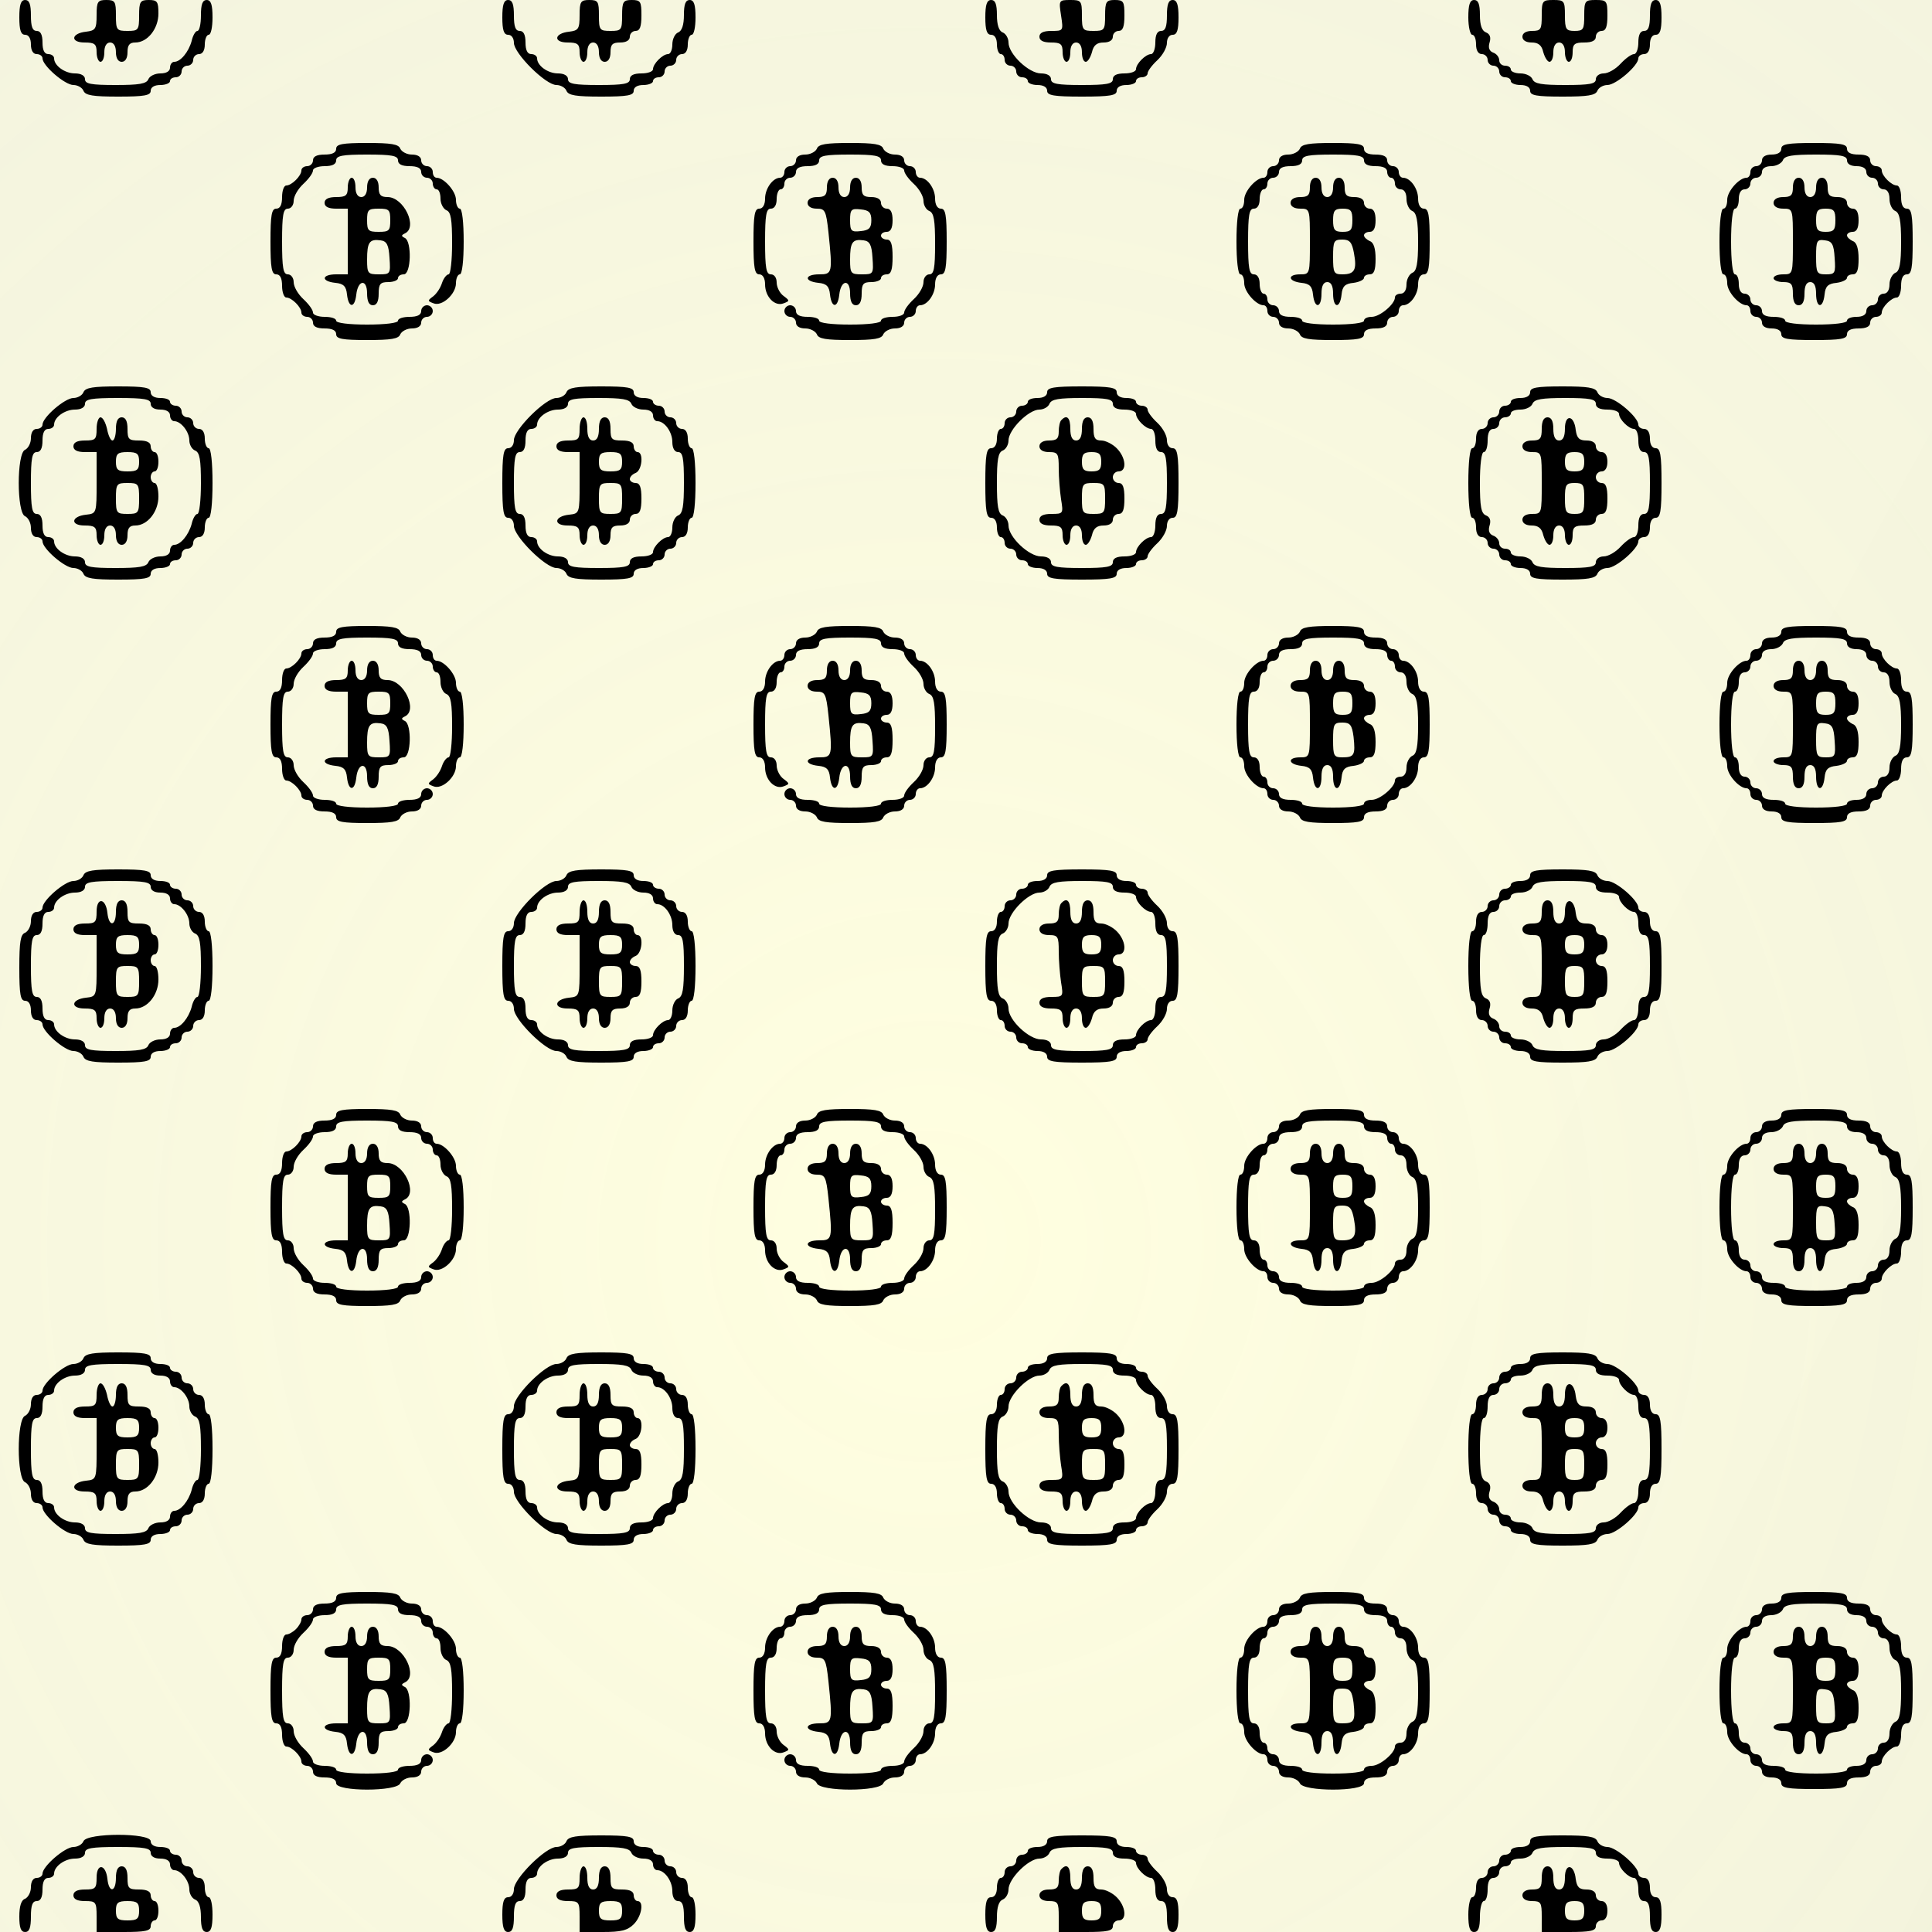 <?xml version="1.0" standalone="no"?>
<!DOCTYPE svg PUBLIC "-//W3C//DTD SVG 20010904//EN"
 "http://www.w3.org/TR/2001/REC-SVG-20010904/DTD/svg10.dtd">
<svg version="1.0" xmlns="http://www.w3.org/2000/svg"
 width="500pt" height="500pt" viewBox="0 0 500 500"
 preserveAspectRatio="xMidYMid meet">

  <defs>
    <filter id="blur">
        <feGaussianBlur in="SourceGraphic" stdDeviation="2" />
    </filter>
    <linearGradient id="customGradient" gradientUnits="userSpaceOnUse"
      x1="0" y1="0" x2="1000" y2="1000">
      <stop offset="0%" style="stop-color:#9af1a6" /> 
      <stop offset="100%" style="stop-color:#e67cff" />
    </linearGradient>
  </defs>


<rect width="0" height="0" fill="#0a1207" />

    <radialGradient id="grad97693757" cx="50%" cy="50%" r="50%" fx="50%" fy="50%">
        <stop offset="0%" style="stop-color:rgb(180, 92, 63); stop-opacity:0.3" />
        <stop offset="100%" style="stop-color:#0a1207; stop-opacity:0" />
    </radialGradient>
    <circle cx="9769" cy="3757" r="3926" fill="url(#grad97693757)" filter="url(#blur)" />
    
    <radialGradient id="grad60463847" cx="50%" cy="50%" r="50%" fx="50%" fy="50%">
        <stop offset="0%" style="stop-color:rgb(126, 136, 49); stop-opacity:0.3" />
        <stop offset="100%" style="stop-color:#0a1207; stop-opacity:0" />
    </radialGradient>
    <circle cx="6046" cy="3847" r="2714" fill="url(#grad60463847)" filter="url(#blur)" />
    
    <radialGradient id="grad72699575" cx="50%" cy="50%" r="50%" fx="50%" fy="50%">
        <stop offset="0%" style="stop-color:rgb(220, 137, 251); stop-opacity:0.3" />
        <stop offset="100%" style="stop-color:#0a1207; stop-opacity:0" />
    </radialGradient>
    <circle cx="7269" cy="9575" r="4042" fill="url(#grad72699575)" filter="url(#blur)" />
    
    <radialGradient id="grad240327" cx="50%" cy="50%" r="50%" fx="50%" fy="50%">
        <stop offset="0%" style="stop-color:rgb(255, 254, 151); stop-opacity:0.3" />
        <stop offset="100%" style="stop-color:#0a1207; stop-opacity:0" />
    </radialGradient>
    <circle cx="240" cy="327" r="2358" fill="url(#grad240327)" filter="url(#blur)" />
    
    <radialGradient id="grad67597847" cx="50%" cy="50%" r="50%" fx="50%" fy="50%">
        <stop offset="0%" style="stop-color:rgb(155, 11, 174); stop-opacity:0.3" />
        <stop offset="100%" style="stop-color:#0a1207; stop-opacity:0" />
    </radialGradient>
    <circle cx="6759" cy="7847" r="4564" fill="url(#grad67597847)" filter="url(#blur)" />
    
    <radialGradient id="grad65299266" cx="50%" cy="50%" r="50%" fx="50%" fy="50%">
        <stop offset="0%" style="stop-color:rgb(201, 115, 205); stop-opacity:0.3" />
        <stop offset="100%" style="stop-color:#0a1207; stop-opacity:0" />
    </radialGradient>
    <circle cx="6529" cy="9266" r="1202" fill="url(#grad65299266)" filter="url(#blur)" />
    
    <radialGradient id="grad95715417" cx="50%" cy="50%" r="50%" fx="50%" fy="50%">
        <stop offset="0%" style="stop-color:rgb(84, 255, 145); stop-opacity:0.3" />
        <stop offset="100%" style="stop-color:#0a1207; stop-opacity:0" />
    </radialGradient>
    <circle cx="9571" cy="5417" r="1856" fill="url(#grad95715417)" filter="url(#blur)" />
    
    <radialGradient id="grad79142612" cx="50%" cy="50%" r="50%" fx="50%" fy="50%">
        <stop offset="0%" style="stop-color:rgb(226, 220, 166); stop-opacity:0.3" />
        <stop offset="100%" style="stop-color:#0a1207; stop-opacity:0" />
    </radialGradient>
    <circle cx="7914" cy="2612" r="4307" fill="url(#grad79142612)" filter="url(#blur)" />
    
    <radialGradient id="grad45482395" cx="50%" cy="50%" r="50%" fx="50%" fy="50%">
        <stop offset="0%" style="stop-color:rgb(193, 199, 149); stop-opacity:0.3" />
        <stop offset="100%" style="stop-color:#0a1207; stop-opacity:0" />
    </radialGradient>
    <circle cx="4548" cy="2395" r="4689" fill="url(#grad45482395)" filter="url(#blur)" />
    
    <radialGradient id="grad79045931" cx="50%" cy="50%" r="50%" fx="50%" fy="50%">
        <stop offset="0%" style="stop-color:rgb(219, 180, 171); stop-opacity:0.3" />
        <stop offset="100%" style="stop-color:#0a1207; stop-opacity:0" />
    </radialGradient>
    <circle cx="7904" cy="5931" r="3049" fill="url(#grad79045931)" filter="url(#blur)" />
    
<g transform="translate(0,500) scale(0.1,-0.1)"
fill="#000000" stroke="none">
<path d="M50 4955 c0 -33 4 -45 15 -45 9 0 15 -9 15 -25 0 -16 6 -25 15 -25 8
0 15 -5 15 -11 0 -19 58 -69 80 -69 11 0 23 -7 26 -15 5 -12 25 -15 90 -15 68
0 84 3 84 15 0 9 9 15 25 15 14 0 25 5 25 10 0 6 7 10 15 10 8 0 15 7 15 15 0
8 7 15 15 15 8 0 15 7 15 15 0 8 7 15 15 15 9 0 15 9 15 25 0 14 5 25 10 25 6
0 10 20 10 45 0 33 -4 45 -15 45 -11 0 -15 -11 -15 -40 0 -22 -4 -40 -9 -40
-5 0 -12 -12 -15 -26 -8 -29 -29 -54 -45 -54 -6 0 -11 -7 -11 -15 0 -9 -9 -15
-25 -15 -14 0 -28 -7 -31 -15 -5 -12 -24 -15 -85 -15 -64 0 -79 3 -79 15 0 9
-10 15 -26 15 -26 0 -54 20 -54 39 0 6 -7 11 -15 11 -10 0 -15 10 -15 30 0 20
-5 30 -15 30 -11 0 -15 11 -15 40 0 29 -4 40 -15 40 -11 0 -15 -12 -15 -45z"/>
<path d="M250 4961 c0 -36 -3 -40 -27 -43 -39 -4 -42 -28 -4 -28 26 0 31 -4
31 -25 0 -14 5 -25 10 -25 6 0 10 11 10 25 0 16 6 25 15 25 9 0 15 -9 15 -25
0 -16 6 -25 15 -25 9 0 15 9 15 25 0 18 5 25 20 25 32 0 60 36 60 75 0 31 -3
35 -25 35 -22 0 -25 -4 -25 -40 0 -38 -2 -40 -30 -40 -28 0 -30 2 -30 40 0 36
-2 40 -25 40 -22 0 -25 -4 -25 -39z"/>
<path d="M1300 4955 c0 -33 4 -45 15 -45 9 0 15 -9 15 -21 0 -27 82 -109 110
-109 11 0 23 -7 26 -15 5 -12 25 -15 90 -15 68 0 84 3 84 15 0 9 9 15 25 15
14 0 25 5 25 10 0 6 7 10 15 10 8 0 15 7 15 15 0 8 7 15 15 15 8 0 15 7 15 15
0 8 7 15 15 15 9 0 15 9 15 25 0 14 5 25 10 25 6 0 10 20 10 45 0 33 -4 45
-15 45 -11 0 -15 -11 -15 -39 0 -25 -5 -41 -15 -45 -8 -3 -15 -17 -15 -31 0
-14 -5 -25 -11 -25 -14 0 -39 -25 -39 -39 0 -6 -13 -11 -30 -11 -20 0 -30 -5
-30 -15 0 -12 -16 -15 -80 -15 -64 0 -80 3 -80 15 0 9 -10 15 -26 15 -26 0
-54 20 -54 39 0 6 -7 11 -15 11 -10 0 -15 10 -15 30 0 20 -5 30 -15 30 -11 0
-15 11 -15 40 0 29 -4 40 -15 40 -11 0 -15 -12 -15 -45z"/>
<path d="M1500 4961 c0 -36 -3 -40 -27 -43 -39 -4 -42 -28 -4 -28 26 0 31 -4
31 -25 0 -14 5 -25 10 -25 6 0 10 11 10 25 0 16 6 25 15 25 9 0 15 -9 15 -25
0 -16 6 -25 15 -25 9 0 15 9 15 25 0 20 5 25 25 25 16 0 25 6 25 15 0 8 7 15
15 15 11 0 15 11 15 40 0 36 -2 40 -25 40 -22 0 -25 -4 -25 -40 0 -38 -2 -40
-30 -40 -28 0 -30 2 -30 40 0 36 -2 40 -25 40 -22 0 -25 -4 -25 -39z"/>
<path d="M2550 4955 c0 -33 4 -45 15 -45 9 0 15 -9 15 -25 0 -14 5 -25 10 -25
6 0 10 -7 10 -15 0 -8 7 -15 15 -15 8 0 15 -7 15 -15 0 -8 7 -15 15 -15 8 0
15 -4 15 -10 0 -5 11 -10 25 -10 16 0 25 -6 25 -15 0 -12 17 -15 90 -15 73 0
90 3 90 15 0 9 9 15 25 15 14 0 25 5 25 10 0 6 7 10 15 10 8 0 15 5 15 10 0 6
11 21 25 34 14 13 25 33 25 45 0 12 6 21 15 21 11 0 15 12 15 45 0 33 -4 45
-15 45 -11 0 -15 -11 -15 -40 0 -29 -4 -40 -15 -40 -10 0 -15 -10 -15 -30 0
-16 -5 -30 -11 -30 -14 0 -39 -25 -39 -39 0 -6 -13 -11 -30 -11 -20 0 -30 -5
-30 -15 0 -12 -16 -15 -80 -15 -64 0 -80 3 -80 15 0 9 -10 15 -26 15 -31 0
-84 50 -84 80 0 11 -7 23 -15 26 -10 4 -15 20 -15 45 0 28 -4 39 -15 39 -11 0
-15 -12 -15 -45z"/>
<path d="M2746 4960 c6 -40 6 -40 -25 -40 -21 0 -31 -5 -31 -15 0 -10 10 -15
30 -15 25 0 30 -4 30 -25 0 -14 5 -25 10 -25 6 0 10 11 10 25 0 16 6 25 15 25
9 0 15 -9 15 -25 0 -14 4 -25 10 -25 5 0 12 11 16 25 4 18 13 25 30 25 15 0
24 6 24 15 0 8 7 15 15 15 11 0 15 11 15 40 0 36 -2 40 -25 40 -22 0 -25 -4
-25 -40 0 -38 -2 -40 -30 -40 -28 0 -30 2 -30 40 0 38 -2 40 -30 40 -30 0 -30
-1 -24 -40z"/>
<path d="M3800 4955 c0 -25 5 -45 10 -45 6 0 10 -11 10 -25 0 -16 6 -25 15
-25 8 0 15 -7 15 -15 0 -8 7 -15 15 -15 8 0 15 -7 15 -15 0 -8 7 -15 15 -15 8
0 15 -4 15 -10 0 -5 11 -10 25 -10 16 0 25 -6 25 -15 0 -12 16 -15 84 -15 65
0 85 3 90 15 3 8 15 15 26 15 22 0 80 50 80 69 0 6 7 11 15 11 9 0 15 9 15 25
0 16 6 25 15 25 11 0 15 12 15 45 0 33 -4 45 -15 45 -11 0 -15 -11 -15 -40 0
-29 -4 -40 -15 -40 -10 0 -15 -10 -15 -30 0 -16 -5 -30 -11 -30 -7 0 -22 -11
-35 -25 -13 -14 -32 -25 -44 -25 -11 0 -20 -7 -20 -15 0 -12 -15 -15 -79 -15
-61 0 -80 3 -85 15 -3 8 -17 15 -31 15 -14 0 -25 5 -25 10 0 6 -7 10 -15 10
-8 0 -15 6 -15 14 0 8 -7 17 -16 20 -10 4 -13 13 -9 26 4 13 1 22 -9 26 -11 4
-16 19 -16 45 0 28 -4 39 -15 39 -11 0 -15 -12 -15 -45z"/>
<path d="M3990 4960 c0 -36 -2 -40 -25 -40 -16 0 -25 -6 -25 -15 0 -9 9 -15
24 -15 17 0 26 -7 30 -25 4 -14 11 -25 16 -25 6 0 10 11 10 25 0 16 6 25 15
25 9 0 15 -9 15 -25 0 -14 5 -25 10 -25 6 0 10 11 10 25 0 21 5 25 30 25 20 0
30 5 30 15 0 8 7 15 15 15 11 0 15 11 15 40 0 38 -2 40 -30 40 -28 0 -30 -2
-30 -40 0 -36 -2 -40 -25 -40 -22 0 -25 4 -25 40 0 38 -2 40 -30 40 -28 0 -30
-2 -30 -40z"/>
<path d="M870 4615 c0 -10 -10 -15 -30 -15 -20 0 -30 -5 -30 -15 0 -8 -7 -15
-15 -15 -8 0 -15 -5 -15 -11 0 -14 -25 -39 -39 -39 -6 0 -11 -13 -11 -30 0
-20 -5 -30 -15 -30 -12 0 -15 -16 -15 -85 0 -69 3 -85 15 -85 10 0 15 -10 15
-30 0 -16 5 -30 11 -30 14 0 39 -25 39 -39 0 -6 7 -11 15 -11 8 0 15 -7 15
-15 0 -10 10 -15 30 -15 20 0 30 -5 30 -15 0 -12 16 -15 80 -15 62 0 82 3 86
15 4 8 17 15 30 15 15 0 24 6 24 15 0 8 7 15 15 15 8 0 15 7 15 15 0 8 -7 15
-15 15 -8 0 -15 -7 -15 -15 0 -10 -10 -15 -30 -15 -16 0 -30 -4 -30 -10 0 -6
-33 -10 -80 -10 -47 0 -80 4 -80 10 0 6 -13 10 -30 10 -16 0 -30 5 -30 11 0 7
-11 22 -25 35 -14 13 -25 32 -25 44 0 11 -7 20 -15 20 -12 0 -15 16 -15 85 0
69 3 85 15 85 8 0 15 9 15 20 0 12 11 31 25 44 14 13 25 28 25 35 0 6 14 11
30 11 20 0 30 5 30 15 0 12 16 15 80 15 64 0 80 -3 80 -15 0 -10 10 -15 30
-15 20 0 30 -5 30 -15 0 -8 7 -15 15 -15 8 0 15 -7 15 -15 0 -8 5 -15 10 -15
6 0 10 -11 10 -24 0 -13 7 -26 15 -30 12 -4 15 -24 15 -86 0 -44 -4 -80 -9
-80 -5 0 -13 -10 -17 -22 -4 -13 -14 -28 -23 -35 -15 -11 -15 -12 1 -18 22 -9
58 24 58 52 0 13 5 23 10 23 6 0 10 35 10 85 0 50 -4 85 -10 85 -5 0 -10 10
-10 23 0 22 -31 57 -50 57 -6 0 -10 7 -10 15 0 8 -7 15 -15 15 -8 0 -15 7 -15
15 0 9 -9 15 -24 15 -13 0 -26 7 -30 15 -4 12 -24 15 -86 15 -64 0 -80 -3 -80
-15z"/>
<path d="M2114 4615 c-4 -8 -17 -15 -30 -15 -15 0 -24 -6 -24 -15 0 -8 -7 -15
-15 -15 -8 0 -15 -7 -15 -15 0 -8 -5 -15 -11 -15 -19 0 -39 -28 -39 -54 0 -16
-6 -26 -15 -26 -12 0 -15 -16 -15 -85 0 -69 3 -85 15 -85 9 0 15 -10 15 -26 0
-32 25 -58 48 -49 16 6 16 7 0 19 -10 7 -18 23 -18 35 0 12 -6 21 -15 21 -12
0 -15 16 -15 85 0 69 3 85 15 85 9 0 15 9 15 25 0 14 5 25 10 25 6 0 10 7 10
15 0 8 7 15 15 15 8 0 15 7 15 15 0 10 10 15 30 15 20 0 30 5 30 15 0 12 16
15 80 15 64 0 80 -3 80 -15 0 -10 10 -15 30 -15 17 0 30 -5 30 -11 0 -7 11
-22 25 -35 14 -13 25 -32 25 -44 0 -11 7 -23 15 -26 12 -5 15 -24 15 -85 0
-64 -3 -79 -15 -79 -8 0 -15 -9 -15 -20 0 -12 -11 -31 -25 -44 -14 -13 -25
-28 -25 -35 0 -6 -13 -11 -30 -11 -16 0 -30 -4 -30 -10 0 -6 -33 -10 -80 -10
-47 0 -80 4 -80 10 0 6 -13 10 -30 10 -20 0 -30 5 -30 15 0 8 -7 15 -15 15 -8
0 -15 -7 -15 -15 0 -8 7 -15 15 -15 8 0 15 -7 15 -15 0 -9 9 -15 24 -15 13 0
26 -7 30 -15 4 -12 24 -15 86 -15 62 0 82 3 86 15 4 8 17 15 30 15 15 0 24 6
24 15 0 8 7 15 15 15 8 0 15 7 15 15 0 8 5 15 11 15 19 0 39 28 39 54 0 16 6
26 15 26 12 0 15 16 15 85 0 69 -3 85 -15 85 -9 0 -15 10 -15 26 0 26 -20 54
-39 54 -6 0 -11 7 -11 15 0 8 -7 15 -15 15 -8 0 -15 7 -15 15 0 9 -9 15 -24
15 -13 0 -26 7 -30 15 -4 12 -24 15 -86 15 -62 0 -82 -3 -86 -15z"/>
<path d="M3364 4615 c-4 -8 -17 -15 -30 -15 -15 0 -24 -6 -24 -15 0 -8 -7 -15
-15 -15 -8 0 -15 -7 -15 -15 0 -8 -4 -15 -10 -15 -19 0 -50 -35 -50 -57 0 -13
-4 -23 -10 -23 -6 0 -10 -35 -10 -85 0 -50 4 -85 10 -85 6 0 10 -10 10 -23 0
-22 31 -57 50 -57 6 0 10 -7 10 -15 0 -8 7 -15 15 -15 8 0 15 -7 15 -15 0 -9
9 -15 24 -15 13 0 26 -7 30 -15 4 -12 24 -15 86 -15 64 0 80 3 80 15 0 10 10
15 30 15 20 0 30 5 30 15 0 8 7 15 15 15 8 0 15 7 15 15 0 8 5 15 11 15 19 0
39 28 39 54 0 16 6 26 15 26 12 0 15 16 15 85 0 69 -3 85 -15 85 -9 0 -15 10
-15 26 0 26 -20 54 -39 54 -6 0 -11 7 -11 15 0 8 -7 15 -15 15 -8 0 -15 7 -15
15 0 10 -10 15 -30 15 -20 0 -30 5 -30 15 0 12 -16 15 -80 15 -62 0 -82 -3
-86 -15z m166 -30 c0 -10 10 -15 30 -15 20 0 30 -5 30 -15 0 -8 5 -15 10 -15
6 0 10 -7 10 -15 0 -8 7 -15 15 -15 9 0 15 -9 15 -25 0 -14 7 -28 15 -31 11
-5 15 -24 15 -80 0 -57 -4 -76 -15 -80 -8 -4 -15 -17 -15 -30 0 -15 -6 -24
-15 -24 -8 0 -15 -4 -15 -10 0 -17 -39 -50 -60 -50 -11 0 -20 -4 -20 -10 0 -6
-33 -10 -80 -10 -47 0 -80 4 -80 10 0 6 -13 10 -30 10 -20 0 -30 5 -30 15 0 8
-7 15 -15 15 -8 0 -15 7 -15 15 0 8 -4 15 -10 15 -5 0 -10 11 -10 25 0 16 -6
25 -15 25 -12 0 -15 16 -15 85 0 69 3 85 15 85 9 0 15 9 15 25 0 14 5 25 10
25 6 0 10 7 10 15 0 8 7 15 15 15 8 0 15 7 15 15 0 10 10 15 30 15 20 0 30 5
30 15 0 12 16 15 80 15 64 0 80 -3 80 -15z"/>
<path d="M3390 4515 c0 -20 -5 -25 -25 -25 -16 0 -25 -6 -25 -15 0 -9 9 -15
25 -15 25 0 25 -1 25 -85 0 -84 0 -85 -25 -85 -34 0 -32 -18 3 -22 21 -2 28
-9 30 -30 4 -38 22 -36 22 2 0 20 5 30 15 30 10 0 15 -10 15 -30 0 -38 18 -40
22 -2 2 21 9 28 31 30 15 2 27 8 27 13 0 5 7 9 15 9 11 0 15 11 15 40 0 27 -5
43 -15 46 -8 4 -15 10 -15 15 0 5 7 9 15 9 10 0 15 10 15 30 0 20 -5 30 -15
30 -8 0 -15 7 -15 15 0 9 -9 15 -25 15 -20 0 -25 5 -25 25 0 16 -6 25 -15 25
-9 0 -15 -9 -15 -25 0 -16 -6 -25 -15 -25 -9 0 -15 9 -15 25 0 16 -6 25 -15
25 -9 0 -15 -9 -15 -25z m110 -85 c0 -25 -4 -30 -25 -30 -21 0 -25 5 -25 30 0
25 4 30 25 30 21 0 25 -5 25 -30z m4 -85 c8 -43 2 -55 -30 -55 -22 0 -24 4
-24 45 0 41 2 45 24 45 19 0 25 -7 30 -35z"/>
<path d="M4610 4615 c0 -9 -9 -15 -25 -15 -16 0 -25 -6 -25 -15 0 -8 -7 -15
-15 -15 -8 0 -15 -7 -15 -15 0 -8 -4 -15 -10 -15 -19 0 -50 -35 -50 -57 0 -13
-4 -23 -10 -23 -6 0 -10 -35 -10 -85 0 -50 4 -85 10 -85 6 0 10 -10 10 -23 0
-22 31 -57 50 -57 6 0 10 -7 10 -15 0 -8 7 -15 15 -15 8 0 15 -7 15 -15 0 -9
9 -15 25 -15 16 0 25 -6 25 -15 0 -12 16 -15 85 -15 69 0 85 3 85 15 0 10 10
15 30 15 20 0 30 5 30 15 0 8 7 15 15 15 8 0 15 5 15 11 0 14 25 39 39 39 6 0
11 14 11 30 0 20 5 30 15 30 12 0 15 16 15 85 0 69 -3 85 -15 85 -10 0 -15 10
-15 30 0 17 -5 30 -11 30 -14 0 -39 25 -39 39 0 6 -7 11 -15 11 -8 0 -15 7
-15 15 0 10 -10 15 -30 15 -20 0 -30 5 -30 15 0 12 -16 15 -85 15 -69 0 -85
-3 -85 -15z m170 -30 c0 -9 9 -15 25 -15 16 0 25 -6 25 -15 0 -8 7 -15 15 -15
8 0 15 -7 15 -15 0 -8 7 -15 15 -15 9 0 15 -9 15 -25 0 -14 7 -28 15 -31 11
-5 15 -24 15 -80 0 -57 -4 -76 -15 -80 -8 -4 -15 -17 -15 -30 0 -15 -6 -24
-15 -24 -8 0 -15 -7 -15 -15 0 -8 -7 -15 -15 -15 -8 0 -15 -7 -15 -15 0 -9 -9
-15 -25 -15 -14 0 -25 -4 -25 -10 0 -6 -33 -10 -80 -10 -47 0 -80 4 -80 10 0
6 -13 10 -30 10 -20 0 -30 5 -30 15 0 8 -7 15 -15 15 -8 0 -15 7 -15 15 0 8
-7 15 -15 15 -9 0 -15 9 -15 25 0 14 -4 25 -10 25 -6 0 -10 35 -10 85 0 50 4
85 10 85 6 0 10 11 10 25 0 16 6 25 15 25 8 0 15 7 15 15 0 8 7 15 15 15 8 0
15 7 15 15 0 9 9 15 24 15 13 0 26 7 30 15 4 12 24 15 86 15 64 0 80 -3 80
-15z"/>
<path d="M4640 4515 c0 -20 -5 -25 -25 -25 -16 0 -25 -6 -25 -15 0 -9 9 -15
25 -15 25 0 25 -1 25 -85 0 -84 0 -85 -25 -85 -14 0 -25 -4 -25 -10 0 -5 11
-10 25 -10 21 0 25 -5 25 -30 0 -20 5 -30 15 -30 10 0 15 10 15 30 0 20 5 30
15 30 10 0 15 -10 15 -30 0 -38 18 -40 22 -2 2 21 9 28 31 30 15 2 27 8 27 13
0 5 7 9 15 9 11 0 15 11 15 40 0 27 -5 43 -15 46 -8 4 -15 10 -15 15 0 5 7 9
15 9 10 0 15 10 15 30 0 20 -5 30 -15 30 -8 0 -15 7 -15 15 0 9 -9 15 -25 15
-20 0 -25 5 -25 25 0 16 -6 25 -15 25 -9 0 -15 -9 -15 -25 0 -16 -6 -25 -15
-25 -9 0 -15 9 -15 25 0 16 -6 25 -15 25 -9 0 -15 -9 -15 -25z m110 -85 c0
-25 -4 -30 -25 -30 -21 0 -25 5 -25 30 0 25 4 30 25 30 21 0 25 -5 25 -30z
m-2 -97 c3 -40 1 -43 -22 -43 -24 0 -26 3 -26 46 0 41 2 45 23 42 18 -2 23
-10 25 -45z"/>
<path d="M900 4515 c0 -21 -5 -25 -30 -25 -20 0 -30 -5 -30 -15 0 -10 10 -15
30 -15 l30 0 0 -85 0 -85 -30 0 c-38 0 -40 -18 -2 -22 21 -2 28 -9 30 -30 4
-36 20 -36 24 -1 4 39 28 42 28 4 0 -21 5 -31 15 -31 10 0 15 10 15 30 0 25 4
30 25 30 14 0 25 5 25 10 0 6 7 10 15 10 19 0 21 85 3 94 -10 5 -10 7 0 12 34
16 -3 94 -45 94 -18 0 -23 6 -23 25 0 16 -6 25 -15 25 -9 0 -15 -9 -15 -25 0
-16 -6 -25 -15 -25 -9 0 -15 9 -15 25 0 14 -4 25 -10 25 -5 0 -10 -11 -10 -25z
m110 -85 c0 -27 -3 -30 -30 -30 -27 0 -30 3 -30 30 0 27 3 30 30 30 27 0 30
-3 30 -30z m-2 -97 c3 -42 2 -43 -27 -43 -29 0 -31 2 -31 38 0 45 6 54 35 50
16 -2 21 -12 23 -45z"/>
<path d="M2140 4515 c0 -20 -5 -25 -25 -25 -16 0 -25 -6 -25 -15 0 -9 9 -15
24 -15 21 0 24 -5 30 -61 11 -106 10 -109 -24 -109 -38 0 -40 -18 -2 -22 21
-2 28 -9 30 -30 4 -36 20 -36 24 -1 4 39 28 42 28 4 0 -21 5 -31 15 -31 10 0
15 10 15 30 0 25 4 30 25 30 14 0 25 5 25 10 0 6 7 10 15 10 11 0 15 12 15 45
0 33 -4 45 -15 45 -8 0 -15 5 -15 10 0 6 7 10 15 10 10 0 15 10 15 30 0 20 -5
30 -15 30 -8 0 -15 7 -15 15 0 9 -9 15 -25 15 -20 0 -25 5 -25 25 0 16 -6 25
-15 25 -9 0 -15 -9 -15 -25 0 -16 -6 -25 -15 -25 -9 0 -15 9 -15 25 0 16 -6
25 -15 25 -9 0 -15 -9 -15 -25z m115 -85 c0 -20 -6 -26 -27 -28 -25 -3 -28 0
-28 28 0 28 3 31 28 28 21 -2 27 -8 27 -28z m3 -97 c3 -42 2 -43 -27 -43 -29
0 -31 2 -31 38 0 45 6 54 35 50 16 -2 21 -12 23 -45z"/>
<path d="M216 3985 c-3 -8 -15 -15 -26 -15 -22 0 -80 -50 -80 -69 0 -6 -7 -11
-15 -11 -9 0 -15 -9 -15 -24 0 -13 -7 -26 -15 -30 -22 -8 -22 -164 0 -172 8
-4 15 -17 15 -30 0 -15 6 -24 15 -24 8 0 15 -5 15 -11 0 -19 58 -69 80 -69 11
0 23 -7 26 -15 5 -12 25 -15 90 -15 68 0 84 3 84 15 0 9 9 15 25 15 14 0 25 5
25 10 0 6 7 10 15 10 8 0 15 7 15 15 0 8 7 15 15 15 8 0 15 7 15 15 0 8 7 15
15 15 9 0 15 9 15 25 0 14 5 25 10 25 6 0 10 37 10 90 0 53 -4 90 -10 90 -5 0
-10 11 -10 25 0 16 -6 25 -15 25 -8 0 -15 7 -15 15 0 8 -7 15 -15 15 -8 0 -15
7 -15 15 0 8 -7 15 -15 15 -8 0 -15 5 -15 10 0 6 -11 10 -25 10 -16 0 -25 6
-25 15 0 12 -16 15 -84 15 -65 0 -85 -3 -90 -15z m174 -30 c0 -9 9 -15 25 -15
16 0 25 -6 25 -15 0 -8 5 -15 11 -15 17 0 39 -27 39 -50 0 -11 7 -23 15 -26
12 -5 15 -24 15 -85 0 -43 -4 -79 -9 -79 -5 0 -12 -12 -15 -26 -8 -29 -29 -54
-45 -54 -6 0 -11 -7 -11 -15 0 -9 -9 -15 -25 -15 -14 0 -28 -7 -31 -15 -5 -12
-24 -15 -85 -15 -64 0 -79 3 -79 15 0 9 -10 15 -26 15 -26 0 -54 20 -54 39 0
6 -7 11 -15 11 -10 0 -15 10 -15 30 0 20 -5 30 -15 30 -12 0 -15 16 -15 80 0
64 3 80 15 80 10 0 15 10 15 30 0 20 5 30 15 30 8 0 15 5 15 11 0 19 28 39 54
39 16 0 26 6 26 15 0 12 16 15 85 15 69 0 85 -3 85 -15z"/>
<path d="M250 3890 c0 -27 -3 -30 -30 -30 -20 0 -30 -5 -30 -15 0 -10 10 -15
30 -15 l30 0 0 -79 c0 -79 0 -80 -27 -83 -39 -4 -42 -28 -4 -28 26 0 31 -4 31
-25 0 -14 5 -25 10 -25 6 0 10 11 10 25 0 16 6 25 15 25 9 0 15 -9 15 -25 0
-16 6 -25 15 -25 9 0 15 9 15 25 0 18 5 25 20 25 32 0 60 36 60 75 0 19 -4 35
-10 35 -5 0 -10 7 -10 15 0 8 5 15 10 15 6 0 10 11 10 25 0 14 -4 25 -10 25
-5 0 -10 7 -10 15 0 10 -10 15 -30 15 -27 0 -30 3 -30 30 0 20 -5 30 -15 30
-10 0 -15 -10 -15 -30 0 -16 -4 -30 -9 -30 -5 0 -11 14 -14 30 -4 17 -11 30
-17 30 -5 0 -10 -13 -10 -30z m110 -85 c0 -21 -5 -25 -30 -25 -25 0 -30 4 -30
25 0 21 5 25 30 25 25 0 30 -4 30 -25z m0 -95 c0 -38 -2 -40 -30 -40 -28 0
-30 2 -30 40 0 38 2 40 30 40 28 0 30 -2 30 -40z"/>
<path d="M1466 3985 c-3 -8 -15 -15 -26 -15 -28 0 -110 -82 -110 -109 0 -12
-6 -21 -15 -21 -12 0 -15 -17 -15 -90 0 -73 3 -90 15 -90 9 0 15 -9 15 -21 0
-27 82 -109 110 -109 11 0 23 -7 26 -15 5 -12 25 -15 90 -15 68 0 84 3 84 15
0 9 9 15 25 15 14 0 25 5 25 10 0 6 7 10 15 10 8 0 15 7 15 15 0 8 7 15 15 15
8 0 15 7 15 15 0 8 7 15 15 15 9 0 15 9 15 25 0 14 5 25 10 25 6 0 10 37 10
90 0 53 -4 90 -10 90 -5 0 -10 11 -10 25 0 16 -6 25 -15 25 -8 0 -15 7 -15 15
0 8 -7 15 -15 15 -8 0 -15 7 -15 15 0 8 -7 15 -15 15 -8 0 -15 5 -15 10 0 6
-11 10 -25 10 -16 0 -25 6 -25 15 0 12 -16 15 -84 15 -65 0 -85 -3 -90 -15z
m168 -30 c3 -8 17 -15 31 -15 16 0 25 -6 25 -15 0 -8 5 -15 11 -15 19 0 39
-28 39 -54 0 -16 6 -26 15 -26 12 0 15 -15 15 -79 0 -61 -3 -80 -15 -85 -8 -3
-15 -17 -15 -31 0 -14 -5 -25 -11 -25 -14 0 -39 -25 -39 -39 0 -6 -13 -11 -30
-11 -20 0 -30 -5 -30 -15 0 -12 -16 -15 -80 -15 -64 0 -80 3 -80 15 0 9 -10
15 -26 15 -26 0 -54 20 -54 39 0 6 -7 11 -15 11 -10 0 -15 10 -15 30 0 20 -5
30 -15 30 -12 0 -15 16 -15 80 0 64 3 80 15 80 10 0 15 10 15 30 0 20 5 30 15
30 8 0 15 5 15 11 0 19 28 39 54 39 16 0 26 6 26 15 0 12 15 15 79 15 61 0 80
-3 85 -15z"/>
<path d="M1500 3890 c0 -27 -3 -30 -30 -30 -20 0 -30 -5 -30 -15 0 -10 10 -15
30 -15 l30 0 0 -79 c0 -79 0 -80 -27 -83 -39 -4 -42 -28 -4 -28 26 0 31 -4 31
-25 0 -14 5 -25 10 -25 6 0 10 11 10 25 0 16 6 25 15 25 9 0 15 -9 15 -25 0
-16 6 -25 15 -25 9 0 15 9 15 25 0 20 5 25 25 25 16 0 25 6 25 15 0 8 7 15 15
15 11 0 15 11 15 40 0 29 -4 40 -15 40 -8 0 -15 5 -15 10 0 6 7 13 15 16 17 7
21 54 5 54 -5 0 -10 7 -10 15 0 10 -10 15 -30 15 -27 0 -30 3 -30 30 0 20 -5
30 -15 30 -10 0 -15 -10 -15 -30 0 -20 -5 -30 -15 -30 -10 0 -15 10 -15 30 0
17 -4 30 -10 30 -5 0 -10 -13 -10 -30z m110 -85 c0 -21 -5 -25 -30 -25 -25 0
-30 4 -30 25 0 21 5 25 30 25 25 0 30 -4 30 -25z m0 -95 c0 -38 -2 -40 -30
-40 -28 0 -30 2 -30 40 0 38 2 40 30 40 28 0 30 -2 30 -40z"/>
<path d="M2710 3985 c0 -9 -9 -15 -25 -15 -14 0 -25 -4 -25 -10 0 -5 -7 -10
-15 -10 -8 0 -15 -7 -15 -15 0 -8 -7 -15 -15 -15 -8 0 -15 -7 -15 -15 0 -8 -4
-15 -10 -15 -5 0 -10 -11 -10 -25 0 -16 -6 -25 -15 -25 -12 0 -15 -17 -15 -90
0 -73 3 -90 15 -90 9 0 15 -9 15 -25 0 -14 5 -25 10 -25 6 0 10 -7 10 -15 0
-8 7 -15 15 -15 8 0 15 -7 15 -15 0 -8 7 -15 15 -15 8 0 15 -4 15 -10 0 -5 11
-10 25 -10 16 0 25 -6 25 -15 0 -12 17 -15 90 -15 73 0 90 3 90 15 0 9 9 15
25 15 14 0 25 5 25 10 0 6 7 10 15 10 8 0 15 5 15 10 0 6 11 21 25 34 14 13
25 33 25 45 0 12 6 21 15 21 12 0 15 17 15 90 0 73 -3 90 -15 90 -9 0 -15 9
-15 21 0 12 -11 32 -25 45 -14 13 -25 28 -25 34 0 5 -7 10 -15 10 -8 0 -15 5
-15 10 0 6 -11 10 -25 10 -16 0 -25 6 -25 15 0 12 -17 15 -90 15 -73 0 -90 -3
-90 -15z m170 -30 c0 -10 10 -15 30 -15 17 0 30 -5 30 -11 0 -14 25 -39 39
-39 6 0 11 -13 11 -30 0 -20 5 -30 15 -30 12 0 15 -16 15 -80 0 -64 -3 -80
-15 -80 -10 0 -15 -10 -15 -30 0 -16 -5 -30 -11 -30 -14 0 -39 -25 -39 -39 0
-6 -13 -11 -30 -11 -20 0 -30 -5 -30 -15 0 -12 -16 -15 -80 -15 -64 0 -80 3
-80 15 0 9 -10 15 -26 15 -31 0 -84 50 -84 80 0 11 -7 23 -15 26 -12 5 -15 24
-15 84 0 60 3 79 15 84 8 3 15 15 15 26 0 28 52 80 80 80 11 0 23 7 26 15 5
12 24 15 85 15 64 0 79 -3 79 -15z"/>
<path d="M2747 3913 c-4 -3 -7 -17 -7 -30 0 -18 -5 -23 -25 -23 -16 0 -25 -6
-25 -15 0 -9 9 -15 25 -15 23 0 25 -4 25 -42 0 -24 3 -60 6 -80 6 -37 6 -38
-25 -38 -21 0 -31 -5 -31 -15 0 -10 10 -15 30 -15 25 0 30 -4 30 -25 0 -14 5
-25 10 -25 6 0 10 11 10 25 0 16 6 25 15 25 9 0 15 -9 15 -25 0 -14 4 -25 10
-25 5 0 12 11 16 25 4 18 13 25 30 25 15 0 24 6 24 15 0 8 7 15 15 15 11 0 15
11 15 40 0 29 -4 40 -15 40 -8 0 -15 7 -15 15 0 8 7 15 15 15 22 0 19 36 -5
60 -11 11 -29 20 -40 20 -16 0 -20 7 -20 30 0 20 -5 30 -15 30 -10 0 -15 -10
-15 -30 0 -20 -5 -30 -15 -30 -10 0 -15 10 -15 30 0 29 -9 38 -23 23z m103
-108 c0 -20 -5 -25 -25 -25 -20 0 -25 5 -25 25 0 20 5 25 25 25 20 0 25 -5 25
-25z m10 -95 c0 -38 -2 -40 -30 -40 -28 0 -30 2 -30 40 0 38 2 40 30 40 28 0
30 -2 30 -40z"/>
<path d="M3960 3985 c0 -9 -9 -15 -25 -15 -14 0 -25 -4 -25 -10 0 -5 -7 -10
-15 -10 -8 0 -15 -7 -15 -15 0 -8 -7 -15 -15 -15 -8 0 -15 -7 -15 -15 0 -8 -7
-15 -15 -15 -9 0 -15 -9 -15 -25 0 -14 -4 -25 -10 -25 -6 0 -10 -37 -10 -90 0
-53 4 -90 10 -90 6 0 10 -11 10 -25 0 -16 6 -25 15 -25 8 0 15 -7 15 -15 0 -8
7 -15 15 -15 8 0 15 -7 15 -15 0 -8 7 -15 15 -15 8 0 15 -4 15 -10 0 -5 11
-10 25 -10 16 0 25 -6 25 -15 0 -12 16 -15 84 -15 65 0 85 3 90 15 3 8 15 15
26 15 22 0 80 50 80 69 0 6 7 11 15 11 9 0 15 9 15 25 0 16 6 25 15 25 12 0
15 17 15 90 0 73 -3 90 -15 90 -9 0 -15 9 -15 25 0 16 -6 25 -15 25 -8 0 -15
5 -15 11 0 19 -58 69 -80 69 -11 0 -23 7 -26 15 -5 12 -25 15 -90 15 -68 0
-84 -3 -84 -15z m170 -30 c0 -10 10 -15 30 -15 17 0 30 -5 30 -11 0 -14 25
-39 39 -39 6 0 11 -13 11 -30 0 -20 5 -30 15 -30 12 0 15 -16 15 -80 0 -64 -3
-80 -15 -80 -10 0 -15 -10 -15 -30 0 -16 -5 -30 -11 -30 -7 0 -22 -11 -35 -25
-13 -14 -32 -25 -44 -25 -11 0 -20 -7 -20 -15 0 -12 -15 -15 -79 -15 -61 0
-80 3 -85 15 -3 8 -17 15 -31 15 -14 0 -25 5 -25 10 0 6 -7 10 -15 10 -8 0
-15 6 -15 14 0 8 -7 17 -16 20 -10 4 -13 13 -9 26 4 13 1 22 -9 26 -13 5 -16
23 -16 85 0 46 4 79 10 79 6 0 10 14 10 30 0 20 5 30 15 30 8 0 15 7 15 15 0
8 7 15 15 15 8 0 15 5 15 10 0 6 11 10 25 10 14 0 28 7 31 15 5 12 24 15 85
15 64 0 79 -3 79 -15z"/>
<path d="M3990 3890 c0 -25 -4 -30 -25 -30 -16 0 -25 -6 -25 -15 0 -9 9 -15
25 -15 25 0 25 -1 25 -80 0 -79 0 -80 -25 -80 -16 0 -25 -6 -25 -15 0 -9 9
-15 24 -15 17 0 26 -7 30 -25 4 -14 11 -25 16 -25 6 0 10 11 10 25 0 16 6 25
15 25 9 0 15 -9 15 -25 0 -14 5 -25 10 -25 6 0 10 11 10 25 0 21 5 25 30 25
20 0 30 5 30 15 0 8 7 15 15 15 11 0 15 11 15 40 0 29 -4 40 -15 40 -8 0 -15
7 -15 15 0 8 7 15 15 15 9 0 15 9 15 25 0 16 -6 25 -15 25 -8 0 -15 7 -15 15
0 9 -9 15 -24 15 -19 0 -25 6 -28 27 -4 39 -28 42 -28 4 0 -21 -5 -31 -15 -31
-10 0 -15 10 -15 30 0 20 -5 30 -15 30 -10 0 -15 -10 -15 -30z m110 -85 c0
-20 -5 -25 -25 -25 -20 0 -25 5 -25 25 0 20 5 25 25 25 20 0 25 -5 25 -25z m0
-95 c0 -36 -2 -40 -25 -40 -22 0 -25 4 -25 40 0 36 3 40 25 40 23 0 25 -4 25
-40z"/>
<path d="M870 3365 c0 -10 -10 -15 -30 -15 -20 0 -30 -5 -30 -15 0 -8 -7 -15
-15 -15 -8 0 -15 -5 -15 -11 0 -14 -25 -39 -39 -39 -6 0 -11 -13 -11 -30 0
-20 -5 -30 -15 -30 -12 0 -15 -16 -15 -85 0 -69 3 -85 15 -85 10 0 15 -10 15
-30 0 -16 5 -30 11 -30 14 0 39 -25 39 -39 0 -6 7 -11 15 -11 8 0 15 -7 15
-15 0 -10 10 -15 30 -15 20 0 30 -5 30 -15 0 -12 16 -15 80 -15 62 0 82 3 86
15 4 8 17 15 30 15 15 0 24 6 24 15 0 8 7 15 15 15 8 0 15 7 15 15 0 8 -7 15
-15 15 -8 0 -15 -7 -15 -15 0 -10 -10 -15 -30 -15 -16 0 -30 -4 -30 -10 0 -6
-33 -10 -80 -10 -47 0 -80 4 -80 10 0 6 -13 10 -30 10 -16 0 -30 5 -30 11 0 7
-11 22 -25 35 -14 13 -25 32 -25 44 0 11 -7 20 -15 20 -12 0 -15 16 -15 85 0
69 3 85 15 85 8 0 15 9 15 20 0 12 11 31 25 44 14 13 25 28 25 35 0 6 14 11
30 11 20 0 30 5 30 15 0 12 16 15 80 15 64 0 80 -3 80 -15 0 -10 10 -15 30
-15 20 0 30 -5 30 -15 0 -8 7 -15 15 -15 8 0 15 -7 15 -15 0 -8 5 -15 10 -15
6 0 10 -11 10 -25 0 -14 7 -28 15 -31 12 -5 15 -24 15 -85 0 -43 -4 -79 -9
-79 -5 0 -13 -10 -17 -22 -4 -13 -14 -28 -23 -35 -15 -11 -15 -12 1 -18 22 -9
58 24 58 52 0 13 5 23 10 23 6 0 10 35 10 85 0 50 -4 85 -10 85 -5 0 -10 10
-10 23 0 22 -31 57 -50 57 -6 0 -10 7 -10 15 0 8 -7 15 -15 15 -8 0 -15 7 -15
15 0 9 -9 15 -24 15 -13 0 -26 7 -30 15 -4 12 -24 15 -86 15 -64 0 -80 -3 -80
-15z"/>
<path d="M2114 3365 c-4 -8 -17 -15 -30 -15 -15 0 -24 -6 -24 -15 0 -8 -7 -15
-15 -15 -8 0 -15 -7 -15 -15 0 -8 -5 -15 -11 -15 -19 0 -39 -28 -39 -54 0 -16
-6 -26 -15 -26 -12 0 -15 -16 -15 -85 0 -69 3 -85 15 -85 9 0 15 -10 15 -26 0
-32 25 -58 48 -49 16 6 16 7 0 19 -10 7 -18 23 -18 35 0 12 -6 21 -15 21 -12
0 -15 16 -15 85 0 69 3 85 15 85 9 0 15 9 15 25 0 14 5 25 10 25 6 0 10 7 10
15 0 8 7 15 15 15 8 0 15 7 15 15 0 10 10 15 30 15 20 0 30 5 30 15 0 12 16
15 80 15 64 0 80 -3 80 -15 0 -10 10 -15 30 -15 17 0 30 -5 30 -11 0 -7 11
-22 25 -35 14 -13 25 -32 25 -44 0 -11 7 -23 15 -26 12 -5 15 -24 15 -85 0
-64 -3 -79 -15 -79 -8 0 -15 -9 -15 -20 0 -12 -11 -31 -25 -44 -14 -13 -25
-28 -25 -35 0 -6 -13 -11 -30 -11 -16 0 -30 -4 -30 -10 0 -6 -33 -10 -80 -10
-47 0 -80 4 -80 10 0 6 -13 10 -30 10 -20 0 -30 5 -30 15 0 8 -7 15 -15 15 -8
0 -15 -7 -15 -15 0 -8 7 -15 15 -15 8 0 15 -7 15 -15 0 -9 9 -15 24 -15 13 0
26 -7 30 -15 4 -12 24 -15 86 -15 62 0 82 3 86 15 4 8 17 15 30 15 15 0 24 6
24 15 0 8 7 15 15 15 8 0 15 7 15 15 0 8 5 15 11 15 19 0 39 28 39 54 0 16 6
26 15 26 12 0 15 16 15 85 0 69 -3 85 -15 85 -9 0 -15 10 -15 26 0 26 -20 54
-39 54 -6 0 -11 7 -11 15 0 8 -7 15 -15 15 -8 0 -15 7 -15 15 0 9 -9 15 -24
15 -13 0 -26 7 -30 15 -4 12 -24 15 -86 15 -62 0 -82 -3 -86 -15z"/>
<path d="M3364 3365 c-4 -8 -17 -15 -30 -15 -15 0 -24 -6 -24 -15 0 -8 -7 -15
-15 -15 -8 0 -15 -7 -15 -15 0 -8 -4 -15 -10 -15 -19 0 -50 -35 -50 -57 0 -13
-4 -23 -10 -23 -6 0 -10 -35 -10 -85 0 -50 4 -85 10 -85 6 0 10 -10 10 -23 0
-22 31 -57 50 -57 6 0 10 -7 10 -15 0 -8 7 -15 15 -15 8 0 15 -7 15 -15 0 -9
9 -15 24 -15 13 0 26 -7 30 -15 4 -12 24 -15 86 -15 64 0 80 3 80 15 0 10 10
15 30 15 20 0 30 5 30 15 0 8 7 15 15 15 8 0 15 7 15 15 0 8 5 15 11 15 19 0
39 28 39 54 0 16 6 26 15 26 12 0 15 16 15 85 0 69 -3 85 -15 85 -9 0 -15 10
-15 26 0 26 -20 54 -39 54 -6 0 -11 7 -11 15 0 8 -7 15 -15 15 -8 0 -15 7 -15
15 0 10 -10 15 -30 15 -20 0 -30 5 -30 15 0 12 -16 15 -80 15 -62 0 -82 -3
-86 -15z m166 -30 c0 -10 10 -15 30 -15 20 0 30 -5 30 -15 0 -8 5 -15 10 -15
6 0 10 -7 10 -15 0 -8 7 -15 15 -15 9 0 15 -9 15 -25 0 -14 7 -28 15 -31 11
-5 15 -24 15 -80 0 -57 -4 -76 -15 -80 -8 -4 -15 -17 -15 -30 0 -15 -6 -24
-15 -24 -8 0 -15 -4 -15 -10 0 -17 -39 -50 -60 -50 -11 0 -20 -4 -20 -10 0 -6
-33 -10 -80 -10 -47 0 -80 4 -80 10 0 6 -13 10 -30 10 -20 0 -30 5 -30 15 0 8
-7 15 -15 15 -8 0 -15 7 -15 15 0 8 -4 15 -10 15 -5 0 -10 11 -10 25 0 16 -6
25 -15 25 -12 0 -15 16 -15 85 0 69 3 85 15 85 9 0 15 9 15 25 0 14 5 25 10
25 6 0 10 7 10 15 0 8 7 15 15 15 8 0 15 7 15 15 0 10 10 15 30 15 20 0 30 5
30 15 0 12 16 15 80 15 64 0 80 -3 80 -15z"/>
<path d="M3390 3265 c0 -20 -5 -25 -25 -25 -16 0 -25 -6 -25 -15 0 -9 9 -15
25 -15 25 0 25 -1 25 -85 0 -84 0 -85 -25 -85 -34 0 -32 -18 3 -22 21 -2 28
-9 30 -30 4 -38 22 -36 22 2 0 20 5 30 15 30 10 0 15 -10 15 -30 0 -38 18 -40
22 -2 2 21 9 28 31 30 15 2 27 8 27 13 0 5 7 9 15 9 11 0 15 11 15 40 0 27 -5
43 -15 46 -8 4 -15 10 -15 15 0 5 7 9 15 9 10 0 15 10 15 30 0 20 -5 30 -15
30 -8 0 -15 7 -15 15 0 9 -9 15 -25 15 -20 0 -25 5 -25 25 0 16 -6 25 -15 25
-9 0 -15 -9 -15 -25 0 -16 -6 -25 -15 -25 -9 0 -15 9 -15 25 0 16 -6 25 -15
25 -9 0 -15 -9 -15 -25z m110 -85 c0 -25 -4 -30 -25 -30 -21 0 -25 5 -25 30 0
25 4 30 25 30 21 0 25 -5 25 -30z m3 -87 c5 -47 2 -53 -29 -53 -22 0 -24 4
-24 45 0 41 2 45 24 45 20 0 25 -6 29 -37z"/>
<path d="M4610 3365 c0 -9 -9 -15 -25 -15 -16 0 -25 -6 -25 -15 0 -8 -7 -15
-15 -15 -8 0 -15 -7 -15 -15 0 -8 -4 -15 -10 -15 -19 0 -50 -35 -50 -57 0 -13
-4 -23 -10 -23 -6 0 -10 -35 -10 -85 0 -50 4 -85 10 -85 6 0 10 -10 10 -23 0
-22 31 -57 50 -57 6 0 10 -7 10 -15 0 -8 7 -15 15 -15 8 0 15 -7 15 -15 0 -9
9 -15 25 -15 16 0 25 -6 25 -15 0 -12 16 -15 85 -15 69 0 85 3 85 15 0 10 10
15 30 15 20 0 30 5 30 15 0 8 7 15 15 15 8 0 15 5 15 11 0 14 25 39 39 39 6 0
11 14 11 30 0 20 5 30 15 30 12 0 15 16 15 85 0 69 -3 85 -15 85 -10 0 -15 10
-15 30 0 17 -5 30 -11 30 -14 0 -39 25 -39 39 0 6 -7 11 -15 11 -8 0 -15 7
-15 15 0 10 -10 15 -30 15 -20 0 -30 5 -30 15 0 12 -16 15 -85 15 -69 0 -85
-3 -85 -15z m170 -30 c0 -9 9 -15 25 -15 16 0 25 -6 25 -15 0 -8 7 -15 15 -15
8 0 15 -7 15 -15 0 -8 7 -15 15 -15 9 0 15 -9 15 -25 0 -14 7 -28 15 -31 11
-5 15 -24 15 -80 0 -57 -4 -76 -15 -80 -8 -4 -15 -17 -15 -30 0 -15 -6 -24
-15 -24 -8 0 -15 -7 -15 -15 0 -8 -7 -15 -15 -15 -8 0 -15 -7 -15 -15 0 -9 -9
-15 -25 -15 -14 0 -25 -4 -25 -10 0 -6 -33 -10 -80 -10 -47 0 -80 4 -80 10 0
6 -13 10 -30 10 -20 0 -30 5 -30 15 0 8 -7 15 -15 15 -8 0 -15 7 -15 15 0 8
-7 15 -15 15 -9 0 -15 9 -15 25 0 14 -4 25 -10 25 -6 0 -10 35 -10 85 0 50 4
85 10 85 6 0 10 11 10 25 0 16 6 25 15 25 8 0 15 7 15 15 0 8 7 15 15 15 8 0
15 7 15 15 0 9 9 15 24 15 13 0 26 7 30 15 4 12 24 15 86 15 64 0 80 -3 80
-15z"/>
<path d="M4640 3265 c0 -20 -5 -25 -25 -25 -16 0 -25 -6 -25 -15 0 -9 9 -15
25 -15 25 0 25 -1 25 -85 0 -84 0 -85 -25 -85 -14 0 -25 -4 -25 -10 0 -5 11
-10 25 -10 21 0 25 -5 25 -30 0 -20 5 -30 15 -30 10 0 15 10 15 30 0 20 5 30
15 30 10 0 15 -10 15 -30 0 -38 18 -40 22 -2 2 21 9 28 31 30 15 2 27 8 27 13
0 5 7 9 15 9 11 0 15 11 15 40 0 27 -5 43 -15 46 -8 4 -15 10 -15 15 0 5 7 9
15 9 10 0 15 10 15 30 0 20 -5 30 -15 30 -8 0 -15 7 -15 15 0 9 -9 15 -25 15
-20 0 -25 5 -25 25 0 16 -6 25 -15 25 -9 0 -15 -9 -15 -25 0 -16 -6 -25 -15
-25 -9 0 -15 9 -15 25 0 16 -6 25 -15 25 -9 0 -15 -9 -15 -25z m110 -85 c0
-25 -4 -30 -25 -30 -21 0 -25 5 -25 30 0 25 4 30 25 30 21 0 25 -5 25 -30z
m-2 -97 c3 -40 1 -43 -22 -43 -24 0 -26 3 -26 46 0 41 2 45 23 42 18 -2 23
-10 25 -45z"/>
<path d="M900 3265 c0 -21 -5 -25 -30 -25 -20 0 -30 -5 -30 -15 0 -10 10 -15
30 -15 l30 0 0 -85 0 -85 -30 0 c-38 0 -40 -18 -2 -22 21 -2 28 -9 30 -30 4
-36 20 -36 24 -1 4 39 28 42 28 4 0 -21 5 -31 15 -31 10 0 15 10 15 30 0 25 4
30 25 30 14 0 25 5 25 10 0 6 7 10 15 10 19 0 21 85 3 94 -10 5 -10 7 0 12 34
16 -3 94 -45 94 -18 0 -23 6 -23 25 0 16 -6 25 -15 25 -9 0 -15 -9 -15 -25 0
-16 -6 -25 -15 -25 -9 0 -15 9 -15 25 0 14 -4 25 -10 25 -5 0 -10 -11 -10 -25z
m110 -85 c0 -27 -3 -30 -30 -30 -27 0 -30 3 -30 30 0 27 3 30 30 30 27 0 30
-3 30 -30z m-2 -97 c3 -42 2 -43 -27 -43 -29 0 -31 2 -31 38 0 45 6 54 35 50
16 -2 21 -12 23 -45z"/>
<path d="M2140 3265 c0 -20 -5 -25 -25 -25 -16 0 -25 -6 -25 -15 0 -9 9 -15
24 -15 21 0 24 -5 30 -61 11 -106 10 -109 -24 -109 -38 0 -40 -18 -2 -22 21
-2 28 -9 30 -30 4 -36 20 -36 24 -1 4 39 28 42 28 4 0 -21 5 -31 15 -31 10 0
15 10 15 30 0 25 4 30 25 30 14 0 25 5 25 10 0 6 7 10 15 10 11 0 15 12 15 45
0 33 -4 45 -15 45 -8 0 -15 5 -15 10 0 6 7 10 15 10 10 0 15 10 15 30 0 20 -5
30 -15 30 -8 0 -15 7 -15 15 0 9 -9 15 -25 15 -20 0 -25 5 -25 25 0 16 -6 25
-15 25 -9 0 -15 -9 -15 -25 0 -16 -6 -25 -15 -25 -9 0 -15 9 -15 25 0 16 -6
25 -15 25 -9 0 -15 -9 -15 -25z m115 -85 c0 -20 -6 -26 -27 -28 -25 -3 -28 0
-28 28 0 28 3 31 28 28 21 -2 27 -8 27 -28z m3 -97 c3 -42 2 -43 -27 -43 -29
0 -31 2 -31 38 0 45 6 54 35 50 16 -2 21 -12 23 -45z"/>
<path d="M216 2735 c-3 -8 -15 -15 -26 -15 -22 0 -80 -50 -80 -69 0 -6 -7 -11
-15 -11 -9 0 -15 -9 -15 -24 0 -13 -7 -26 -15 -30 -12 -4 -15 -24 -15 -91 0
-69 3 -85 15 -85 9 0 15 -9 15 -25 0 -16 6 -25 15 -25 8 0 15 -5 15 -11 0 -19
58 -69 80 -69 11 0 23 -7 26 -15 5 -12 25 -15 90 -15 68 0 84 3 84 15 0 9 9
15 25 15 14 0 25 5 25 10 0 6 7 10 15 10 8 0 15 7 15 15 0 8 7 15 15 15 8 0
15 7 15 15 0 8 7 15 15 15 9 0 15 9 15 25 0 14 5 25 10 25 6 0 10 37 10 90 0
53 -4 90 -10 90 -5 0 -10 11 -10 25 0 16 -6 25 -15 25 -8 0 -15 7 -15 15 0 8
-7 15 -15 15 -8 0 -15 7 -15 15 0 8 -7 15 -15 15 -8 0 -15 5 -15 10 0 6 -11
10 -25 10 -16 0 -25 6 -25 15 0 12 -16 15 -84 15 -65 0 -85 -3 -90 -15z m174
-30 c0 -9 9 -15 25 -15 16 0 25 -6 25 -15 0 -8 5 -15 11 -15 17 0 39 -27 39
-50 0 -11 7 -23 15 -26 12 -5 15 -24 15 -85 0 -43 -4 -79 -9 -79 -5 0 -12 -12
-15 -26 -8 -29 -29 -54 -45 -54 -6 0 -11 -7 -11 -15 0 -9 -9 -15 -25 -15 -14
0 -28 -7 -31 -15 -5 -12 -24 -15 -85 -15 -64 0 -79 3 -79 15 0 9 -10 15 -26
15 -26 0 -54 20 -54 39 0 6 -7 11 -15 11 -10 0 -15 10 -15 30 0 20 -5 30 -15
30 -12 0 -15 16 -15 80 0 64 3 80 15 80 10 0 15 10 15 30 0 20 5 30 15 30 8 0
15 5 15 11 0 19 28 39 54 39 16 0 26 6 26 15 0 12 16 15 85 15 69 0 85 -3 85
-15z"/>
<path d="M250 2641 c0 -28 -3 -31 -30 -31 -20 0 -30 -5 -30 -15 0 -10 10 -15
30 -15 l30 0 0 -79 c0 -79 0 -80 -27 -83 -39 -4 -42 -28 -4 -28 26 0 31 -4 31
-25 0 -14 5 -25 10 -25 6 0 10 11 10 25 0 16 6 25 15 25 9 0 15 -9 15 -25 0
-16 6 -25 15 -25 9 0 15 9 15 25 0 18 5 25 20 25 32 0 60 36 60 75 0 19 -4 35
-10 35 -5 0 -10 7 -10 15 0 8 5 15 10 15 6 0 10 11 10 25 0 14 -4 25 -10 25
-5 0 -10 7 -10 15 0 10 -10 15 -30 15 -27 0 -30 3 -30 30 0 20 -5 30 -15 30
-10 0 -15 -10 -15 -30 0 -37 -18 -40 -22 -3 -4 39 -28 42 -28 4z m110 -86 c0
-21 -5 -25 -30 -25 -25 0 -30 4 -30 25 0 21 5 25 30 25 25 0 30 -4 30 -25z m0
-95 c0 -38 -2 -40 -30 -40 -28 0 -30 2 -30 40 0 38 2 40 30 40 28 0 30 -2 30
-40z"/>
<path d="M1466 2735 c-3 -8 -15 -15 -26 -15 -28 0 -110 -82 -110 -109 0 -12
-6 -21 -15 -21 -12 0 -15 -17 -15 -90 0 -73 3 -90 15 -90 9 0 15 -9 15 -21 0
-27 82 -109 110 -109 11 0 23 -7 26 -15 5 -12 25 -15 90 -15 68 0 84 3 84 15
0 9 9 15 25 15 14 0 25 5 25 10 0 6 7 10 15 10 8 0 15 7 15 15 0 8 7 15 15 15
8 0 15 7 15 15 0 8 7 15 15 15 9 0 15 9 15 25 0 14 5 25 10 25 6 0 10 37 10
90 0 53 -4 90 -10 90 -5 0 -10 11 -10 25 0 16 -6 25 -15 25 -8 0 -15 7 -15 15
0 8 -7 15 -15 15 -8 0 -15 7 -15 15 0 8 -7 15 -15 15 -8 0 -15 5 -15 10 0 6
-11 10 -25 10 -16 0 -25 6 -25 15 0 12 -16 15 -84 15 -65 0 -85 -3 -90 -15z
m168 -30 c3 -8 17 -15 31 -15 16 0 25 -6 25 -15 0 -8 5 -15 11 -15 19 0 39
-28 39 -54 0 -16 6 -26 15 -26 12 0 15 -15 15 -79 0 -61 -3 -80 -15 -85 -8 -3
-15 -17 -15 -31 0 -14 -5 -25 -11 -25 -14 0 -39 -25 -39 -39 0 -6 -13 -11 -30
-11 -20 0 -30 -5 -30 -15 0 -12 -16 -15 -80 -15 -64 0 -80 3 -80 15 0 9 -10
15 -26 15 -26 0 -54 20 -54 39 0 6 -7 11 -15 11 -10 0 -15 10 -15 30 0 20 -5
30 -15 30 -12 0 -15 16 -15 80 0 64 3 80 15 80 10 0 15 10 15 30 0 20 5 30 15
30 8 0 15 5 15 11 0 19 28 39 54 39 16 0 26 6 26 15 0 12 15 15 79 15 61 0 80
-3 85 -15z"/>
<path d="M1500 2640 c0 -27 -3 -30 -30 -30 -20 0 -30 -5 -30 -15 0 -10 10 -15
30 -15 l30 0 0 -79 c0 -79 0 -80 -27 -83 -39 -4 -42 -28 -4 -28 26 0 31 -4 31
-25 0 -14 5 -25 10 -25 6 0 10 11 10 25 0 16 6 25 15 25 9 0 15 -9 15 -25 0
-16 6 -25 15 -25 9 0 15 9 15 25 0 20 5 25 25 25 16 0 25 6 25 15 0 8 7 15 15
15 11 0 15 11 15 40 0 29 -4 40 -15 40 -8 0 -15 5 -15 10 0 6 7 13 15 16 17 7
21 54 5 54 -5 0 -10 7 -10 15 0 10 -10 15 -30 15 -27 0 -30 3 -30 30 0 20 -5
30 -15 30 -10 0 -15 -10 -15 -30 0 -20 -5 -30 -15 -30 -10 0 -15 10 -15 30 0
17 -4 30 -10 30 -5 0 -10 -13 -10 -30z m110 -85 c0 -21 -5 -25 -30 -25 -25 0
-30 4 -30 25 0 21 5 25 30 25 25 0 30 -4 30 -25z m0 -95 c0 -38 -2 -40 -30
-40 -28 0 -30 2 -30 40 0 38 2 40 30 40 28 0 30 -2 30 -40z"/>
<path d="M2710 2735 c0 -9 -9 -15 -25 -15 -14 0 -25 -4 -25 -10 0 -5 -7 -10
-15 -10 -8 0 -15 -7 -15 -15 0 -8 -7 -15 -15 -15 -8 0 -15 -7 -15 -15 0 -8 -4
-15 -10 -15 -5 0 -10 -11 -10 -25 0 -16 -6 -25 -15 -25 -12 0 -15 -17 -15 -90
0 -73 3 -90 15 -90 9 0 15 -9 15 -25 0 -14 5 -25 10 -25 6 0 10 -7 10 -15 0
-8 7 -15 15 -15 8 0 15 -7 15 -15 0 -8 7 -15 15 -15 8 0 15 -4 15 -10 0 -5 11
-10 25 -10 16 0 25 -6 25 -15 0 -12 17 -15 90 -15 73 0 90 3 90 15 0 9 9 15
25 15 14 0 25 5 25 10 0 6 7 10 15 10 8 0 15 5 15 10 0 6 11 21 25 34 14 13
25 33 25 45 0 12 6 21 15 21 12 0 15 17 15 90 0 73 -3 90 -15 90 -9 0 -15 9
-15 21 0 12 -11 32 -25 45 -14 13 -25 28 -25 34 0 5 -7 10 -15 10 -8 0 -15 5
-15 10 0 6 -11 10 -25 10 -16 0 -25 6 -25 15 0 12 -17 15 -90 15 -73 0 -90 -3
-90 -15z m170 -30 c0 -10 10 -15 30 -15 17 0 30 -5 30 -11 0 -14 25 -39 39
-39 6 0 11 -13 11 -30 0 -20 5 -30 15 -30 12 0 15 -16 15 -80 0 -64 -3 -80
-15 -80 -10 0 -15 -10 -15 -30 0 -16 -5 -30 -11 -30 -14 0 -39 -25 -39 -39 0
-6 -13 -11 -30 -11 -20 0 -30 -5 -30 -15 0 -12 -16 -15 -80 -15 -64 0 -80 3
-80 15 0 9 -10 15 -26 15 -31 0 -84 50 -84 80 0 11 -7 23 -15 26 -12 5 -15 24
-15 84 0 60 3 79 15 84 8 3 15 15 15 26 0 28 52 80 80 80 11 0 23 7 26 15 5
12 24 15 85 15 64 0 79 -3 79 -15z"/>
<path d="M2747 2663 c-4 -3 -7 -17 -7 -30 0 -18 -5 -23 -25 -23 -16 0 -25 -6
-25 -15 0 -9 9 -15 25 -15 23 0 25 -4 25 -42 0 -24 3 -60 6 -80 6 -37 6 -38
-25 -38 -21 0 -31 -5 -31 -15 0 -10 10 -15 30 -15 25 0 30 -4 30 -25 0 -14 5
-25 10 -25 6 0 10 11 10 25 0 16 6 25 15 25 9 0 15 -9 15 -25 0 -14 4 -25 10
-25 5 0 12 11 16 25 4 18 13 25 30 25 15 0 24 6 24 15 0 8 7 15 15 15 11 0 15
11 15 40 0 29 -4 40 -15 40 -8 0 -15 7 -15 15 0 8 7 15 15 15 22 0 19 36 -5
60 -11 11 -29 20 -40 20 -16 0 -20 7 -20 30 0 20 -5 30 -15 30 -10 0 -15 -10
-15 -30 0 -20 -5 -30 -15 -30 -10 0 -15 10 -15 30 0 29 -9 38 -23 23z m103
-108 c0 -20 -5 -25 -25 -25 -20 0 -25 5 -25 25 0 20 5 25 25 25 20 0 25 -5 25
-25z m10 -95 c0 -38 -2 -40 -30 -40 -28 0 -30 2 -30 40 0 38 2 40 30 40 28 0
30 -2 30 -40z"/>
<path d="M3960 2735 c0 -9 -9 -15 -25 -15 -14 0 -25 -4 -25 -10 0 -5 -7 -10
-15 -10 -8 0 -15 -7 -15 -15 0 -8 -7 -15 -15 -15 -8 0 -15 -7 -15 -15 0 -8 -7
-15 -15 -15 -9 0 -15 -9 -15 -25 0 -14 -4 -25 -10 -25 -6 0 -10 -37 -10 -90 0
-53 4 -90 10 -90 6 0 10 -11 10 -25 0 -16 6 -25 15 -25 8 0 15 -7 15 -15 0 -8
7 -15 15 -15 8 0 15 -7 15 -15 0 -8 7 -15 15 -15 8 0 15 -4 15 -10 0 -5 11
-10 25 -10 16 0 25 -6 25 -15 0 -12 16 -15 84 -15 65 0 85 3 90 15 3 8 15 15
26 15 22 0 80 50 80 69 0 6 7 11 15 11 9 0 15 9 15 25 0 16 6 25 15 25 12 0
15 17 15 90 0 73 -3 90 -15 90 -9 0 -15 9 -15 25 0 16 -6 25 -15 25 -8 0 -15
5 -15 11 0 19 -58 69 -80 69 -11 0 -23 7 -26 15 -5 12 -25 15 -90 15 -68 0
-84 -3 -84 -15z m170 -30 c0 -10 10 -15 30 -15 17 0 30 -5 30 -11 0 -14 25
-39 39 -39 6 0 11 -13 11 -30 0 -20 5 -30 15 -30 12 0 15 -16 15 -80 0 -64 -3
-80 -15 -80 -10 0 -15 -10 -15 -30 0 -16 -5 -30 -11 -30 -7 0 -22 -11 -35 -25
-13 -14 -32 -25 -44 -25 -11 0 -20 -7 -20 -15 0 -12 -15 -15 -79 -15 -61 0
-80 3 -85 15 -3 8 -17 15 -31 15 -14 0 -25 5 -25 10 0 6 -7 10 -15 10 -8 0
-15 6 -15 14 0 8 -7 17 -16 20 -10 4 -13 13 -9 26 4 13 1 22 -9 26 -13 5 -16
23 -16 85 0 46 4 79 10 79 6 0 10 14 10 30 0 20 5 30 15 30 8 0 15 7 15 15 0
8 7 15 15 15 8 0 15 5 15 10 0 6 11 10 25 10 14 0 28 7 31 15 5 12 24 15 85
15 64 0 79 -3 79 -15z"/>
<path d="M3990 2640 c0 -25 -4 -30 -25 -30 -16 0 -25 -6 -25 -15 0 -9 9 -15
25 -15 25 0 25 -1 25 -80 0 -79 0 -80 -25 -80 -16 0 -25 -6 -25 -15 0 -9 9
-15 24 -15 17 0 26 -7 30 -25 4 -14 11 -25 16 -25 6 0 10 11 10 25 0 16 6 25
15 25 9 0 15 -9 15 -25 0 -14 5 -25 10 -25 6 0 10 11 10 25 0 21 5 25 30 25
20 0 30 5 30 15 0 8 7 15 15 15 11 0 15 11 15 40 0 29 -4 40 -15 40 -8 0 -15
7 -15 15 0 8 7 15 15 15 9 0 15 9 15 25 0 16 -6 25 -15 25 -8 0 -15 7 -15 15
0 9 -9 15 -24 15 -19 0 -25 6 -28 27 -4 39 -28 42 -28 4 0 -21 -5 -31 -15 -31
-10 0 -15 10 -15 30 0 20 -5 30 -15 30 -10 0 -15 -10 -15 -30z m110 -85 c0
-20 -5 -25 -25 -25 -20 0 -25 5 -25 25 0 20 5 25 25 25 20 0 25 -5 25 -25z m0
-95 c0 -36 -2 -40 -25 -40 -22 0 -25 4 -25 40 0 36 3 40 25 40 23 0 25 -4 25
-40z"/>
<path d="M870 2115 c0 -10 -10 -15 -30 -15 -20 0 -30 -5 -30 -15 0 -8 -7 -15
-15 -15 -8 0 -15 -5 -15 -11 0 -14 -25 -39 -39 -39 -6 0 -11 -13 -11 -30 0
-20 -5 -30 -15 -30 -12 0 -15 -16 -15 -85 0 -69 3 -85 15 -85 10 0 15 -10 15
-30 0 -16 5 -30 11 -30 14 0 39 -25 39 -39 0 -6 7 -11 15 -11 8 0 15 -7 15
-15 0 -10 10 -15 30 -15 20 0 30 -5 30 -15 0 -12 16 -15 80 -15 62 0 82 3 86
15 4 8 17 15 30 15 15 0 24 6 24 15 0 8 7 15 15 15 8 0 15 7 15 15 0 8 -7 15
-15 15 -8 0 -15 -7 -15 -15 0 -10 -10 -15 -30 -15 -16 0 -30 -4 -30 -10 0 -6
-33 -10 -80 -10 -47 0 -80 4 -80 10 0 6 -13 10 -30 10 -16 0 -30 5 -30 11 0 7
-11 22 -25 35 -14 13 -25 32 -25 44 0 11 -7 20 -15 20 -12 0 -15 16 -15 85 0
69 3 85 15 85 8 0 15 9 15 20 0 12 11 31 25 44 14 13 25 28 25 35 0 6 14 11
30 11 20 0 30 5 30 15 0 12 16 15 80 15 64 0 80 -3 80 -15 0 -10 10 -15 30
-15 20 0 30 -5 30 -15 0 -8 7 -15 15 -15 8 0 15 -7 15 -15 0 -8 5 -15 10 -15
6 0 10 -11 10 -24 0 -13 7 -26 15 -30 12 -4 15 -24 15 -86 0 -44 -4 -80 -9
-80 -5 0 -13 -10 -17 -22 -4 -13 -14 -28 -23 -35 -15 -11 -15 -12 1 -18 22 -9
58 24 58 52 0 13 5 23 10 23 6 0 10 35 10 85 0 50 -4 85 -10 85 -5 0 -10 10
-10 23 0 22 -31 57 -50 57 -6 0 -10 7 -10 15 0 8 -7 15 -15 15 -8 0 -15 7 -15
15 0 9 -9 15 -24 15 -13 0 -26 7 -30 15 -4 12 -24 15 -86 15 -64 0 -80 -3 -80
-15z"/>
<path d="M2114 2115 c-4 -8 -17 -15 -30 -15 -15 0 -24 -6 -24 -15 0 -8 -7 -15
-15 -15 -8 0 -15 -7 -15 -15 0 -8 -5 -15 -11 -15 -19 0 -39 -28 -39 -54 0 -16
-6 -26 -15 -26 -12 0 -15 -16 -15 -85 0 -69 3 -85 15 -85 9 0 15 -10 15 -26 0
-32 25 -58 48 -49 16 6 16 7 0 19 -10 7 -18 23 -18 35 0 12 -6 21 -15 21 -12
0 -15 16 -15 85 0 69 3 85 15 85 9 0 15 9 15 25 0 14 5 25 10 25 6 0 10 7 10
15 0 8 7 15 15 15 8 0 15 7 15 15 0 10 10 15 30 15 20 0 30 5 30 15 0 12 16
15 80 15 64 0 80 -3 80 -15 0 -10 10 -15 30 -15 17 0 30 -5 30 -11 0 -7 11
-22 25 -35 14 -13 25 -32 25 -44 0 -11 7 -23 15 -26 12 -5 15 -24 15 -85 0
-64 -3 -79 -15 -79 -8 0 -15 -9 -15 -20 0 -12 -11 -31 -25 -44 -14 -13 -25
-28 -25 -35 0 -6 -13 -11 -30 -11 -16 0 -30 -4 -30 -10 0 -6 -33 -10 -80 -10
-47 0 -80 4 -80 10 0 6 -13 10 -30 10 -20 0 -30 5 -30 15 0 8 -7 15 -15 15 -8
0 -15 -7 -15 -15 0 -8 7 -15 15 -15 8 0 15 -7 15 -15 0 -9 9 -15 24 -15 13 0
26 -7 30 -15 4 -12 24 -15 86 -15 62 0 82 3 86 15 4 8 17 15 30 15 15 0 24 6
24 15 0 8 7 15 15 15 8 0 15 7 15 15 0 8 5 15 11 15 19 0 39 28 39 54 0 16 6
26 15 26 12 0 15 16 15 85 0 69 -3 85 -15 85 -9 0 -15 10 -15 26 0 26 -20 54
-39 54 -6 0 -11 7 -11 15 0 8 -7 15 -15 15 -8 0 -15 7 -15 15 0 9 -9 15 -24
15 -13 0 -26 7 -30 15 -4 12 -24 15 -86 15 -62 0 -82 -3 -86 -15z"/>
<path d="M3364 2115 c-4 -8 -17 -15 -30 -15 -15 0 -24 -6 -24 -15 0 -8 -7 -15
-15 -15 -8 0 -15 -7 -15 -15 0 -8 -4 -15 -10 -15 -19 0 -50 -35 -50 -57 0 -13
-4 -23 -10 -23 -6 0 -10 -35 -10 -85 0 -50 4 -85 10 -85 6 0 10 -10 10 -23 0
-22 31 -57 50 -57 6 0 10 -7 10 -15 0 -8 7 -15 15 -15 8 0 15 -7 15 -15 0 -9
9 -15 24 -15 13 0 26 -7 30 -15 4 -12 24 -15 86 -15 64 0 80 3 80 15 0 10 10
15 30 15 20 0 30 5 30 15 0 8 7 15 15 15 8 0 15 7 15 15 0 8 5 15 11 15 19 0
39 28 39 54 0 16 6 26 15 26 12 0 15 16 15 85 0 69 -3 85 -15 85 -9 0 -15 10
-15 26 0 26 -20 54 -39 54 -6 0 -11 7 -11 15 0 8 -7 15 -15 15 -8 0 -15 7 -15
15 0 10 -10 15 -30 15 -20 0 -30 5 -30 15 0 12 -16 15 -80 15 -62 0 -82 -3
-86 -15z m166 -30 c0 -10 10 -15 30 -15 20 0 30 -5 30 -15 0 -8 5 -15 10 -15
6 0 10 -7 10 -15 0 -8 7 -15 15 -15 9 0 15 -9 15 -25 0 -14 7 -28 15 -31 11
-5 15 -24 15 -80 0 -57 -4 -76 -15 -80 -8 -4 -15 -17 -15 -30 0 -15 -6 -24
-15 -24 -8 0 -15 -4 -15 -10 0 -17 -39 -50 -60 -50 -11 0 -20 -4 -20 -10 0 -6
-33 -10 -80 -10 -47 0 -80 4 -80 10 0 6 -13 10 -30 10 -20 0 -30 5 -30 15 0 8
-7 15 -15 15 -8 0 -15 7 -15 15 0 8 -4 15 -10 15 -5 0 -10 11 -10 25 0 16 -6
25 -15 25 -12 0 -15 16 -15 85 0 69 3 85 15 85 9 0 15 9 15 25 0 14 5 25 10
25 6 0 10 7 10 15 0 8 7 15 15 15 8 0 15 7 15 15 0 10 10 15 30 15 20 0 30 5
30 15 0 12 16 15 80 15 64 0 80 -3 80 -15z"/>
<path d="M3390 2015 c0 -20 -5 -25 -25 -25 -16 0 -25 -6 -25 -15 0 -9 9 -15
25 -15 25 0 25 -1 25 -85 0 -84 0 -85 -25 -85 -34 0 -32 -18 3 -22 21 -2 28
-9 30 -30 4 -38 22 -36 22 2 0 20 5 30 15 30 10 0 15 -10 15 -30 0 -38 18 -40
22 -2 2 21 9 28 31 30 15 2 27 8 27 13 0 5 7 9 15 9 11 0 15 11 15 40 0 27 -5
43 -15 46 -8 4 -15 10 -15 15 0 5 7 9 15 9 10 0 15 10 15 30 0 20 -5 30 -15
30 -8 0 -15 7 -15 15 0 9 -9 15 -25 15 -20 0 -25 5 -25 25 0 16 -6 25 -15 25
-9 0 -15 -9 -15 -25 0 -16 -6 -25 -15 -25 -9 0 -15 9 -15 25 0 16 -6 25 -15
25 -9 0 -15 -9 -15 -25z m110 -85 c0 -25 -4 -30 -25 -30 -21 0 -25 5 -25 30 0
25 4 30 25 30 21 0 25 -5 25 -30z m4 -85 c8 -43 2 -55 -30 -55 -22 0 -24 4
-24 45 0 41 2 45 24 45 19 0 25 -7 30 -35z"/>
<path d="M4610 2115 c0 -9 -9 -15 -25 -15 -16 0 -25 -6 -25 -15 0 -8 -7 -15
-15 -15 -8 0 -15 -7 -15 -15 0 -8 -4 -15 -10 -15 -19 0 -50 -35 -50 -57 0 -13
-4 -23 -10 -23 -6 0 -10 -35 -10 -85 0 -50 4 -85 10 -85 6 0 10 -10 10 -23 0
-22 31 -57 50 -57 6 0 10 -7 10 -15 0 -8 7 -15 15 -15 8 0 15 -7 15 -15 0 -9
9 -15 25 -15 16 0 25 -6 25 -15 0 -12 16 -15 85 -15 69 0 85 3 85 15 0 10 10
15 30 15 20 0 30 5 30 15 0 8 7 15 15 15 8 0 15 5 15 11 0 14 25 39 39 39 6 0
11 14 11 30 0 20 5 30 15 30 12 0 15 16 15 85 0 69 -3 85 -15 85 -10 0 -15 10
-15 30 0 17 -5 30 -11 30 -14 0 -39 25 -39 39 0 6 -7 11 -15 11 -8 0 -15 7
-15 15 0 10 -10 15 -30 15 -20 0 -30 5 -30 15 0 12 -16 15 -85 15 -69 0 -85
-3 -85 -15z m170 -30 c0 -9 9 -15 25 -15 16 0 25 -6 25 -15 0 -8 7 -15 15 -15
8 0 15 -7 15 -15 0 -8 7 -15 15 -15 9 0 15 -9 15 -25 0 -14 7 -28 15 -31 11
-5 15 -24 15 -80 0 -57 -4 -76 -15 -80 -8 -4 -15 -17 -15 -30 0 -15 -6 -24
-15 -24 -8 0 -15 -7 -15 -15 0 -8 -7 -15 -15 -15 -8 0 -15 -7 -15 -15 0 -9 -9
-15 -25 -15 -14 0 -25 -4 -25 -10 0 -6 -33 -10 -80 -10 -47 0 -80 4 -80 10 0
6 -13 10 -30 10 -20 0 -30 5 -30 15 0 8 -7 15 -15 15 -8 0 -15 7 -15 15 0 8
-7 15 -15 15 -9 0 -15 9 -15 25 0 14 -4 25 -10 25 -6 0 -10 35 -10 85 0 50 4
85 10 85 6 0 10 11 10 25 0 16 6 25 15 25 8 0 15 7 15 15 0 8 7 15 15 15 8 0
15 7 15 15 0 9 9 15 24 15 13 0 26 7 30 15 4 12 24 15 86 15 64 0 80 -3 80
-15z"/>
<path d="M4640 2015 c0 -20 -5 -25 -25 -25 -16 0 -25 -6 -25 -15 0 -9 9 -15
25 -15 25 0 25 -1 25 -85 0 -84 0 -85 -25 -85 -14 0 -25 -4 -25 -10 0 -5 11
-10 25 -10 21 0 25 -5 25 -30 0 -20 5 -30 15 -30 10 0 15 10 15 30 0 20 5 30
15 30 10 0 15 -10 15 -30 0 -38 18 -40 22 -2 2 21 9 28 31 30 15 2 27 8 27 13
0 5 7 9 15 9 11 0 15 11 15 40 0 27 -5 43 -15 46 -8 4 -15 10 -15 15 0 5 7 9
15 9 10 0 15 10 15 30 0 20 -5 30 -15 30 -8 0 -15 7 -15 15 0 9 -9 15 -25 15
-20 0 -25 5 -25 25 0 16 -6 25 -15 25 -9 0 -15 -9 -15 -25 0 -16 -6 -25 -15
-25 -9 0 -15 9 -15 25 0 16 -6 25 -15 25 -9 0 -15 -9 -15 -25z m110 -85 c0
-25 -4 -30 -25 -30 -21 0 -25 5 -25 30 0 25 4 30 25 30 21 0 25 -5 25 -30z
m-2 -97 c3 -40 1 -43 -22 -43 -24 0 -26 3 -26 46 0 41 2 45 23 42 18 -2 23
-10 25 -45z"/>
<path d="M900 2015 c0 -21 -5 -25 -30 -25 -20 0 -30 -5 -30 -15 0 -10 10 -15
30 -15 l30 0 0 -85 0 -85 -30 0 c-38 0 -40 -18 -2 -22 21 -2 28 -9 30 -30 4
-36 20 -36 24 -1 4 39 28 42 28 4 0 -21 5 -31 15 -31 10 0 15 10 15 30 0 25 4
30 25 30 14 0 25 5 25 10 0 6 7 10 15 10 19 0 21 85 3 94 -10 5 -10 7 0 12 34
16 -3 94 -45 94 -18 0 -23 6 -23 25 0 16 -6 25 -15 25 -9 0 -15 -9 -15 -25 0
-16 -6 -25 -15 -25 -9 0 -15 9 -15 25 0 14 -4 25 -10 25 -5 0 -10 -11 -10 -25z
m110 -85 c0 -27 -3 -30 -30 -30 -27 0 -30 3 -30 30 0 27 3 30 30 30 27 0 30
-3 30 -30z m-2 -97 c3 -42 2 -43 -27 -43 -29 0 -31 2 -31 38 0 45 6 54 35 50
16 -2 21 -12 23 -45z"/>
<path d="M2140 2015 c0 -20 -5 -25 -25 -25 -16 0 -25 -6 -25 -15 0 -9 9 -15
24 -15 21 0 24 -5 30 -61 11 -106 10 -109 -24 -109 -38 0 -40 -18 -2 -22 21
-2 28 -9 30 -30 4 -36 20 -36 24 -1 4 39 28 42 28 4 0 -21 5 -31 15 -31 10 0
15 10 15 30 0 25 4 30 25 30 14 0 25 5 25 10 0 6 7 10 15 10 11 0 15 12 15 45
0 33 -4 45 -15 45 -8 0 -15 5 -15 10 0 6 7 10 15 10 10 0 15 10 15 30 0 20 -5
30 -15 30 -8 0 -15 7 -15 15 0 9 -9 15 -25 15 -20 0 -25 5 -25 25 0 16 -6 25
-15 25 -9 0 -15 -9 -15 -25 0 -16 -6 -25 -15 -25 -9 0 -15 9 -15 25 0 16 -6
25 -15 25 -9 0 -15 -9 -15 -25z m115 -85 c0 -20 -6 -26 -27 -28 -25 -3 -28 0
-28 28 0 28 3 31 28 28 21 -2 27 -8 27 -28z m3 -97 c3 -42 2 -43 -27 -43 -29
0 -31 2 -31 38 0 45 6 54 35 50 16 -2 21 -12 23 -45z"/>
<path d="M216 1485 c-3 -8 -15 -15 -26 -15 -22 0 -80 -50 -80 -69 0 -6 -7 -11
-15 -11 -9 0 -15 -9 -15 -24 0 -13 -7 -26 -15 -30 -22 -8 -22 -164 0 -172 8
-4 15 -17 15 -30 0 -15 6 -24 15 -24 8 0 15 -5 15 -11 0 -19 58 -69 80 -69 11
0 23 -7 26 -15 5 -12 25 -15 90 -15 68 0 84 3 84 15 0 9 9 15 25 15 14 0 25 5
25 10 0 6 7 10 15 10 8 0 15 7 15 15 0 8 7 15 15 15 8 0 15 7 15 15 0 8 7 15
15 15 9 0 15 9 15 25 0 14 5 25 10 25 6 0 10 37 10 90 0 53 -4 90 -10 90 -5 0
-10 11 -10 25 0 16 -6 25 -15 25 -8 0 -15 7 -15 15 0 8 -7 15 -15 15 -8 0 -15
7 -15 15 0 8 -7 15 -15 15 -8 0 -15 5 -15 10 0 6 -11 10 -25 10 -16 0 -25 6
-25 15 0 12 -16 15 -84 15 -65 0 -85 -3 -90 -15z m174 -30 c0 -9 9 -15 25 -15
16 0 25 -6 25 -15 0 -8 5 -15 11 -15 17 0 39 -27 39 -50 0 -11 7 -23 15 -26
12 -5 15 -24 15 -85 0 -43 -4 -79 -9 -79 -5 0 -12 -12 -15 -26 -8 -29 -29 -54
-45 -54 -6 0 -11 -7 -11 -15 0 -9 -9 -15 -25 -15 -14 0 -28 -7 -31 -15 -5 -12
-24 -15 -85 -15 -64 0 -79 3 -79 15 0 9 -10 15 -26 15 -26 0 -54 20 -54 39 0
6 -7 11 -15 11 -10 0 -15 10 -15 30 0 20 -5 30 -15 30 -12 0 -15 16 -15 80 0
64 3 80 15 80 10 0 15 10 15 30 0 20 5 30 15 30 8 0 15 5 15 11 0 19 28 39 54
39 16 0 26 6 26 15 0 12 16 15 85 15 69 0 85 -3 85 -15z"/>
<path d="M250 1390 c0 -27 -3 -30 -30 -30 -20 0 -30 -5 -30 -15 0 -10 10 -15
30 -15 l30 0 0 -79 c0 -79 0 -80 -27 -83 -39 -4 -42 -28 -4 -28 26 0 31 -4 31
-25 0 -14 5 -25 10 -25 6 0 10 11 10 25 0 16 6 25 15 25 9 0 15 -9 15 -25 0
-16 6 -25 15 -25 9 0 15 9 15 25 0 18 5 25 20 25 32 0 60 36 60 75 0 19 -4 35
-10 35 -5 0 -10 7 -10 15 0 8 5 15 10 15 6 0 10 11 10 25 0 14 -4 25 -10 25
-5 0 -10 7 -10 15 0 10 -10 15 -30 15 -27 0 -30 3 -30 30 0 20 -5 30 -15 30
-10 0 -15 -10 -15 -30 0 -16 -4 -30 -9 -30 -5 0 -11 14 -14 30 -4 17 -11 30
-17 30 -5 0 -10 -13 -10 -30z m110 -85 c0 -21 -5 -25 -30 -25 -25 0 -30 4 -30
25 0 21 5 25 30 25 25 0 30 -4 30 -25z m0 -95 c0 -38 -2 -40 -30 -40 -28 0
-30 2 -30 40 0 38 2 40 30 40 28 0 30 -2 30 -40z"/>
<path d="M1466 1485 c-3 -8 -15 -15 -26 -15 -28 0 -110 -82 -110 -109 0 -12
-6 -21 -15 -21 -12 0 -15 -17 -15 -90 0 -73 3 -90 15 -90 9 0 15 -9 15 -21 0
-27 82 -109 110 -109 11 0 23 -7 26 -15 5 -12 25 -15 90 -15 68 0 84 3 84 15
0 9 9 15 25 15 14 0 25 5 25 10 0 6 7 10 15 10 8 0 15 7 15 15 0 8 7 15 15 15
8 0 15 7 15 15 0 8 7 15 15 15 9 0 15 9 15 25 0 14 5 25 10 25 6 0 10 37 10
90 0 53 -4 90 -10 90 -5 0 -10 11 -10 25 0 16 -6 25 -15 25 -8 0 -15 7 -15 15
0 8 -7 15 -15 15 -8 0 -15 7 -15 15 0 8 -7 15 -15 15 -8 0 -15 5 -15 10 0 6
-11 10 -25 10 -16 0 -25 6 -25 15 0 12 -16 15 -84 15 -65 0 -85 -3 -90 -15z
m168 -30 c3 -8 17 -15 31 -15 16 0 25 -6 25 -15 0 -8 5 -15 11 -15 19 0 39
-28 39 -54 0 -16 6 -26 15 -26 12 0 15 -15 15 -79 0 -61 -3 -80 -15 -85 -8 -3
-15 -17 -15 -31 0 -14 -5 -25 -11 -25 -14 0 -39 -25 -39 -39 0 -6 -13 -11 -30
-11 -20 0 -30 -5 -30 -15 0 -12 -16 -15 -80 -15 -64 0 -80 3 -80 15 0 9 -10
15 -26 15 -26 0 -54 20 -54 39 0 6 -7 11 -15 11 -10 0 -15 10 -15 30 0 20 -5
30 -15 30 -12 0 -15 16 -15 80 0 64 3 80 15 80 10 0 15 10 15 30 0 20 5 30 15
30 8 0 15 5 15 11 0 19 28 39 54 39 16 0 26 6 26 15 0 12 15 15 79 15 61 0 80
-3 85 -15z"/>
<path d="M1500 1390 c0 -27 -3 -30 -30 -30 -20 0 -30 -5 -30 -15 0 -10 10 -15
30 -15 l30 0 0 -79 c0 -79 0 -80 -27 -83 -39 -4 -42 -28 -4 -28 26 0 31 -4 31
-25 0 -14 5 -25 10 -25 6 0 10 11 10 25 0 16 6 25 15 25 9 0 15 -9 15 -25 0
-16 6 -25 15 -25 9 0 15 9 15 25 0 20 5 25 25 25 16 0 25 6 25 15 0 8 7 15 15
15 11 0 15 11 15 40 0 29 -4 40 -15 40 -8 0 -15 5 -15 10 0 6 7 13 15 16 17 7
21 54 5 54 -5 0 -10 7 -10 15 0 10 -10 15 -30 15 -27 0 -30 3 -30 30 0 20 -5
30 -15 30 -10 0 -15 -10 -15 -30 0 -20 -5 -30 -15 -30 -10 0 -15 10 -15 30 0
17 -4 30 -10 30 -5 0 -10 -13 -10 -30z m110 -85 c0 -21 -5 -25 -30 -25 -25 0
-30 4 -30 25 0 21 5 25 30 25 25 0 30 -4 30 -25z m0 -95 c0 -38 -2 -40 -30
-40 -28 0 -30 2 -30 40 0 38 2 40 30 40 28 0 30 -2 30 -40z"/>
<path d="M2710 1485 c0 -9 -9 -15 -25 -15 -14 0 -25 -4 -25 -10 0 -5 -7 -10
-15 -10 -8 0 -15 -7 -15 -15 0 -8 -7 -15 -15 -15 -8 0 -15 -7 -15 -15 0 -8 -4
-15 -10 -15 -5 0 -10 -11 -10 -25 0 -16 -6 -25 -15 -25 -12 0 -15 -17 -15 -90
0 -73 3 -90 15 -90 9 0 15 -9 15 -25 0 -14 5 -25 10 -25 6 0 10 -7 10 -15 0
-8 7 -15 15 -15 8 0 15 -7 15 -15 0 -8 7 -15 15 -15 8 0 15 -4 15 -10 0 -5 11
-10 25 -10 16 0 25 -6 25 -15 0 -12 17 -15 90 -15 73 0 90 3 90 15 0 9 9 15
25 15 14 0 25 5 25 10 0 6 7 10 15 10 8 0 15 5 15 10 0 6 11 21 25 34 14 13
25 33 25 45 0 12 6 21 15 21 12 0 15 17 15 90 0 73 -3 90 -15 90 -9 0 -15 9
-15 21 0 12 -11 32 -25 45 -14 13 -25 28 -25 34 0 5 -7 10 -15 10 -8 0 -15 5
-15 10 0 6 -11 10 -25 10 -16 0 -25 6 -25 15 0 12 -17 15 -90 15 -73 0 -90 -3
-90 -15z m170 -30 c0 -10 10 -15 30 -15 17 0 30 -5 30 -11 0 -14 25 -39 39
-39 6 0 11 -13 11 -30 0 -20 5 -30 15 -30 12 0 15 -16 15 -80 0 -64 -3 -80
-15 -80 -10 0 -15 -10 -15 -30 0 -16 -5 -30 -11 -30 -14 0 -39 -25 -39 -39 0
-6 -13 -11 -30 -11 -20 0 -30 -5 -30 -15 0 -12 -16 -15 -80 -15 -64 0 -80 3
-80 15 0 9 -10 15 -26 15 -31 0 -84 50 -84 80 0 11 -7 23 -15 26 -12 5 -15 24
-15 84 0 60 3 79 15 84 8 3 15 15 15 26 0 28 52 80 80 80 11 0 23 7 26 15 5
12 24 15 85 15 64 0 79 -3 79 -15z"/>
<path d="M2747 1413 c-4 -3 -7 -17 -7 -30 0 -18 -5 -23 -25 -23 -16 0 -25 -6
-25 -15 0 -9 9 -15 25 -15 23 0 25 -4 25 -42 0 -24 3 -60 6 -80 6 -37 6 -38
-25 -38 -21 0 -31 -5 -31 -15 0 -10 10 -15 30 -15 25 0 30 -4 30 -25 0 -14 5
-25 10 -25 6 0 10 11 10 25 0 16 6 25 15 25 9 0 15 -9 15 -25 0 -14 4 -25 10
-25 5 0 12 11 16 25 4 18 13 25 30 25 15 0 24 6 24 15 0 8 7 15 15 15 11 0 15
11 15 40 0 29 -4 40 -15 40 -8 0 -15 7 -15 15 0 8 7 15 15 15 22 0 19 36 -5
60 -11 11 -29 20 -40 20 -16 0 -20 7 -20 30 0 20 -5 30 -15 30 -10 0 -15 -10
-15 -30 0 -20 -5 -30 -15 -30 -10 0 -15 10 -15 30 0 29 -9 38 -23 23z m103
-108 c0 -20 -5 -25 -25 -25 -20 0 -25 5 -25 25 0 20 5 25 25 25 20 0 25 -5 25
-25z m10 -95 c0 -38 -2 -40 -30 -40 -28 0 -30 2 -30 40 0 38 2 40 30 40 28 0
30 -2 30 -40z"/>
<path d="M3960 1485 c0 -9 -9 -15 -25 -15 -14 0 -25 -4 -25 -10 0 -5 -7 -10
-15 -10 -8 0 -15 -7 -15 -15 0 -8 -7 -15 -15 -15 -8 0 -15 -7 -15 -15 0 -8 -7
-15 -15 -15 -9 0 -15 -9 -15 -25 0 -14 -4 -25 -10 -25 -6 0 -10 -37 -10 -90 0
-53 4 -90 10 -90 6 0 10 -11 10 -25 0 -16 6 -25 15 -25 8 0 15 -7 15 -15 0 -8
7 -15 15 -15 8 0 15 -7 15 -15 0 -8 7 -15 15 -15 8 0 15 -4 15 -10 0 -5 11
-10 25 -10 16 0 25 -6 25 -15 0 -12 16 -15 84 -15 65 0 85 3 90 15 3 8 15 15
26 15 22 0 80 50 80 69 0 6 7 11 15 11 9 0 15 9 15 25 0 16 6 25 15 25 12 0
15 17 15 90 0 73 -3 90 -15 90 -9 0 -15 9 -15 25 0 16 -6 25 -15 25 -8 0 -15
5 -15 11 0 19 -58 69 -80 69 -11 0 -23 7 -26 15 -5 12 -25 15 -90 15 -68 0
-84 -3 -84 -15z m170 -30 c0 -10 10 -15 30 -15 17 0 30 -5 30 -11 0 -14 25
-39 39 -39 6 0 11 -13 11 -30 0 -20 5 -30 15 -30 12 0 15 -16 15 -80 0 -64 -3
-80 -15 -80 -10 0 -15 -10 -15 -30 0 -16 -5 -30 -11 -30 -7 0 -22 -11 -35 -25
-13 -14 -32 -25 -44 -25 -11 0 -20 -7 -20 -15 0 -12 -15 -15 -79 -15 -61 0
-80 3 -85 15 -3 8 -17 15 -31 15 -14 0 -25 5 -25 10 0 6 -7 10 -15 10 -8 0
-15 6 -15 14 0 8 -7 17 -16 20 -10 4 -13 13 -9 26 4 13 1 22 -9 26 -13 5 -16
23 -16 85 0 46 4 79 10 79 6 0 10 14 10 30 0 20 5 30 15 30 8 0 15 7 15 15 0
8 7 15 15 15 8 0 15 5 15 10 0 6 11 10 25 10 14 0 28 7 31 15 5 12 24 15 85
15 64 0 79 -3 79 -15z"/>
<path d="M3990 1390 c0 -25 -4 -30 -25 -30 -16 0 -25 -6 -25 -15 0 -9 9 -15
25 -15 25 0 25 -1 25 -80 0 -79 0 -80 -25 -80 -16 0 -25 -6 -25 -15 0 -9 9
-15 24 -15 17 0 26 -7 30 -25 4 -14 11 -25 16 -25 6 0 10 11 10 25 0 16 6 25
15 25 9 0 15 -9 15 -25 0 -14 5 -25 10 -25 6 0 10 11 10 25 0 21 5 25 30 25
20 0 30 5 30 15 0 8 7 15 15 15 11 0 15 11 15 40 0 29 -4 40 -15 40 -8 0 -15
7 -15 15 0 8 7 15 15 15 9 0 15 9 15 25 0 16 -6 25 -15 25 -8 0 -15 7 -15 15
0 9 -9 15 -24 15 -19 0 -25 6 -28 27 -4 39 -28 42 -28 4 0 -21 -5 -31 -15 -31
-10 0 -15 10 -15 30 0 20 -5 30 -15 30 -10 0 -15 -10 -15 -30z m110 -85 c0
-20 -5 -25 -25 -25 -20 0 -25 5 -25 25 0 20 5 25 25 25 20 0 25 -5 25 -25z m0
-95 c0 -36 -2 -40 -25 -40 -22 0 -25 4 -25 40 0 36 3 40 25 40 23 0 25 -4 25
-40z"/>
<path d="M870 865 c0 -10 -10 -15 -30 -15 -20 0 -30 -5 -30 -15 0 -8 -7 -15
-15 -15 -8 0 -15 -5 -15 -11 0 -6 -6 -17 -14 -25 -8 -8 -19 -14 -25 -14 -6 0
-11 -13 -11 -30 0 -20 -5 -30 -15 -30 -12 0 -15 -16 -15 -85 0 -69 3 -85 15
-85 10 0 15 -10 15 -30 0 -16 5 -30 11 -30 14 0 39 -25 39 -39 0 -6 7 -11 15
-11 8 0 15 -7 15 -15 0 -10 10 -15 30 -15 20 0 30 -5 30 -15 0 -22 158 -22
166 0 4 8 17 15 30 15 15 0 24 6 24 15 0 8 7 15 15 15 8 0 15 7 15 15 0 8 -7
15 -15 15 -8 0 -15 -7 -15 -15 0 -10 -10 -15 -30 -15 -16 0 -30 -4 -30 -10 0
-6 -33 -10 -80 -10 -47 0 -80 4 -80 10 0 6 -13 10 -30 10 -16 0 -30 5 -30 11
0 7 -11 22 -25 35 -14 13 -25 32 -25 44 0 11 -7 20 -15 20 -12 0 -15 16 -15
85 0 69 3 85 15 85 8 0 15 9 15 20 0 12 11 31 25 44 14 13 25 28 25 35 0 6 14
11 30 11 20 0 30 5 30 15 0 12 16 15 80 15 64 0 80 -3 80 -15 0 -10 10 -15 30
-15 20 0 30 -5 30 -15 0 -8 7 -15 15 -15 8 0 15 -7 15 -15 0 -8 5 -15 10 -15
6 0 10 -11 10 -25 0 -14 7 -28 15 -31 12 -5 15 -24 15 -85 0 -43 -4 -79 -9
-79 -5 0 -13 -10 -17 -22 -4 -13 -14 -28 -23 -35 -15 -11 -15 -12 1 -18 22 -9
58 24 58 52 0 13 5 23 10 23 6 0 10 35 10 85 0 50 -4 85 -10 85 -5 0 -10 10
-10 23 0 22 -31 57 -50 57 -6 0 -10 7 -10 15 0 8 -7 15 -15 15 -8 0 -15 7 -15
15 0 9 -9 15 -24 15 -13 0 -26 7 -30 15 -4 12 -24 15 -86 15 -64 0 -80 -3 -80
-15z"/>
<path d="M2114 865 c-4 -8 -17 -15 -30 -15 -15 0 -24 -6 -24 -15 0 -8 -7 -15
-15 -15 -8 0 -15 -7 -15 -15 0 -8 -5 -15 -11 -15 -19 0 -39 -28 -39 -54 0 -16
-6 -26 -15 -26 -12 0 -15 -16 -15 -85 0 -69 3 -85 15 -85 9 0 15 -10 15 -26 0
-32 25 -58 48 -49 16 6 16 7 0 19 -10 7 -18 23 -18 35 0 12 -6 21 -15 21 -12
0 -15 16 -15 85 0 69 3 85 15 85 9 0 15 9 15 25 0 14 5 25 10 25 6 0 10 7 10
15 0 8 7 15 15 15 8 0 15 7 15 15 0 10 10 15 30 15 20 0 30 5 30 15 0 12 16
15 80 15 64 0 80 -3 80 -15 0 -10 10 -15 30 -15 17 0 30 -5 30 -11 0 -7 11
-22 25 -35 14 -13 25 -32 25 -44 0 -11 7 -23 15 -26 12 -5 15 -24 15 -85 0
-64 -3 -79 -15 -79 -8 0 -15 -9 -15 -20 0 -12 -11 -31 -25 -44 -14 -13 -25
-28 -25 -35 0 -6 -13 -11 -30 -11 -16 0 -30 -4 -30 -10 0 -6 -33 -10 -80 -10
-47 0 -80 4 -80 10 0 6 -13 10 -30 10 -20 0 -30 5 -30 15 0 8 -7 15 -15 15 -8
0 -15 -7 -15 -15 0 -8 7 -15 15 -15 8 0 15 -7 15 -15 0 -9 9 -15 24 -15 13 0
26 -7 30 -15 8 -22 164 -22 172 0 4 8 17 15 30 15 15 0 24 6 24 15 0 8 7 15
15 15 8 0 15 7 15 15 0 8 5 15 11 15 19 0 39 28 39 54 0 16 6 26 15 26 12 0
15 16 15 85 0 69 -3 85 -15 85 -9 0 -15 10 -15 26 0 26 -20 54 -39 54 -6 0
-11 7 -11 15 0 8 -7 15 -15 15 -8 0 -15 7 -15 15 0 9 -9 15 -24 15 -13 0 -26
7 -30 15 -4 12 -24 15 -86 15 -62 0 -82 -3 -86 -15z"/>
<path d="M3364 865 c-4 -8 -17 -15 -30 -15 -15 0 -24 -6 -24 -15 0 -8 -7 -15
-15 -15 -8 0 -15 -7 -15 -15 0 -8 -4 -15 -10 -15 -19 0 -50 -35 -50 -57 0 -13
-4 -23 -10 -23 -6 0 -10 -35 -10 -85 0 -50 4 -85 10 -85 6 0 10 -10 10 -23 0
-22 31 -57 50 -57 6 0 10 -7 10 -15 0 -8 7 -15 15 -15 8 0 15 -7 15 -15 0 -9
9 -15 24 -15 13 0 26 -7 30 -15 8 -22 166 -22 166 0 0 10 10 15 30 15 20 0 30
5 30 15 0 8 7 15 15 15 8 0 15 7 15 15 0 8 5 15 11 15 19 0 39 28 39 54 0 16
6 26 15 26 12 0 15 16 15 85 0 69 -3 85 -15 85 -9 0 -15 10 -15 26 0 26 -20
54 -39 54 -6 0 -11 7 -11 15 0 8 -7 15 -15 15 -8 0 -15 7 -15 15 0 10 -10 15
-30 15 -20 0 -30 5 -30 15 0 12 -16 15 -80 15 -62 0 -82 -3 -86 -15z m166 -30
c0 -10 10 -15 30 -15 20 0 30 -5 30 -15 0 -8 5 -15 10 -15 6 0 10 -7 10 -15 0
-8 7 -15 15 -15 9 0 15 -9 15 -25 0 -14 7 -28 15 -31 11 -5 15 -24 15 -80 0
-57 -4 -76 -15 -80 -8 -4 -15 -17 -15 -30 0 -15 -6 -24 -15 -24 -8 0 -15 -4
-15 -10 0 -17 -39 -50 -60 -50 -11 0 -20 -4 -20 -10 0 -6 -33 -10 -80 -10 -47
0 -80 4 -80 10 0 6 -13 10 -30 10 -20 0 -30 5 -30 15 0 8 -7 15 -15 15 -8 0
-15 7 -15 15 0 8 -4 15 -10 15 -5 0 -10 11 -10 25 0 16 -6 25 -15 25 -12 0
-15 16 -15 85 0 69 3 85 15 85 9 0 15 9 15 25 0 14 5 25 10 25 6 0 10 7 10 15
0 8 7 15 15 15 8 0 15 7 15 15 0 10 10 15 30 15 20 0 30 5 30 15 0 12 16 15
80 15 64 0 80 -3 80 -15z"/>
<path d="M3390 765 c0 -20 -5 -25 -25 -25 -16 0 -25 -6 -25 -15 0 -9 9 -15 25
-15 25 0 25 -1 25 -85 0 -84 0 -85 -25 -85 -34 0 -32 -18 3 -22 21 -2 28 -9
30 -30 4 -38 22 -36 22 2 0 20 5 30 15 30 10 0 15 -10 15 -30 0 -38 18 -40 22
-2 2 21 9 28 31 30 15 2 27 8 27 13 0 5 7 9 15 9 11 0 15 11 15 40 0 27 -5 43
-15 46 -8 4 -15 10 -15 15 0 5 7 9 15 9 10 0 15 10 15 30 0 20 -5 30 -15 30
-8 0 -15 7 -15 15 0 9 -9 15 -25 15 -20 0 -25 5 -25 25 0 16 -6 25 -15 25 -9
0 -15 -9 -15 -25 0 -16 -6 -25 -15 -25 -9 0 -15 9 -15 25 0 16 -6 25 -15 25
-9 0 -15 -9 -15 -25z m110 -85 c0 -25 -4 -30 -25 -30 -21 0 -25 5 -25 30 0 25
4 30 25 30 21 0 25 -5 25 -30z m3 -87 c5 -47 2 -53 -29 -53 -22 0 -24 4 -24
45 0 41 2 45 24 45 20 0 25 -6 29 -37z"/>
<path d="M4610 865 c0 -9 -9 -15 -25 -15 -16 0 -25 -6 -25 -15 0 -8 -7 -15
-15 -15 -8 0 -15 -7 -15 -15 0 -8 -4 -15 -10 -15 -19 0 -50 -35 -50 -57 0 -13
-4 -23 -10 -23 -6 0 -10 -35 -10 -85 0 -50 4 -85 10 -85 6 0 10 -10 10 -23 0
-22 31 -57 50 -57 6 0 10 -7 10 -15 0 -8 7 -15 15 -15 8 0 15 -7 15 -15 0 -9
9 -15 25 -15 16 0 25 -6 25 -15 0 -12 16 -15 85 -15 69 0 85 3 85 15 0 10 10
15 30 15 20 0 30 5 30 15 0 8 7 15 15 15 8 0 15 5 15 11 0 14 25 39 39 39 6 0
11 14 11 30 0 20 5 30 15 30 12 0 15 16 15 85 0 69 -3 85 -15 85 -10 0 -15 10
-15 30 0 17 -5 30 -11 30 -14 0 -39 25 -39 39 0 6 -7 11 -15 11 -8 0 -15 7
-15 15 0 10 -10 15 -30 15 -20 0 -30 5 -30 15 0 12 -16 15 -85 15 -69 0 -85
-3 -85 -15z m170 -30 c0 -9 9 -15 25 -15 16 0 25 -6 25 -15 0 -8 7 -15 15 -15
8 0 15 -7 15 -15 0 -8 7 -15 15 -15 9 0 15 -9 15 -25 0 -14 7 -28 15 -31 11
-5 15 -24 15 -80 0 -57 -4 -76 -15 -80 -8 -4 -15 -17 -15 -30 0 -15 -6 -24
-15 -24 -8 0 -15 -7 -15 -15 0 -8 -7 -15 -15 -15 -8 0 -15 -7 -15 -15 0 -9 -9
-15 -25 -15 -14 0 -25 -4 -25 -10 0 -6 -33 -10 -80 -10 -47 0 -80 4 -80 10 0
6 -13 10 -30 10 -20 0 -30 5 -30 15 0 8 -7 15 -15 15 -8 0 -15 7 -15 15 0 8
-7 15 -15 15 -9 0 -15 9 -15 25 0 14 -4 25 -10 25 -6 0 -10 35 -10 85 0 50 4
85 10 85 6 0 10 11 10 25 0 16 6 25 15 25 8 0 15 7 15 15 0 8 7 15 15 15 8 0
15 7 15 15 0 9 9 15 24 15 13 0 26 7 30 15 4 12 24 15 86 15 64 0 80 -3 80
-15z"/>
<path d="M4640 765 c0 -20 -5 -25 -25 -25 -16 0 -25 -6 -25 -15 0 -9 9 -15 25
-15 25 0 25 -1 25 -85 0 -84 0 -85 -25 -85 -14 0 -25 -4 -25 -10 0 -5 11 -10
25 -10 21 0 25 -5 25 -30 0 -20 5 -30 15 -30 10 0 15 10 15 30 0 20 5 30 15
30 10 0 15 -10 15 -30 0 -38 18 -40 22 -2 2 21 9 28 31 30 15 2 27 8 27 13 0
5 7 9 15 9 11 0 15 11 15 40 0 27 -5 43 -15 46 -8 4 -15 10 -15 15 0 5 7 9 15
9 10 0 15 10 15 30 0 20 -5 30 -15 30 -8 0 -15 7 -15 15 0 9 -9 15 -25 15 -20
0 -25 5 -25 25 0 16 -6 25 -15 25 -9 0 -15 -9 -15 -25 0 -16 -6 -25 -15 -25
-9 0 -15 9 -15 25 0 16 -6 25 -15 25 -9 0 -15 -9 -15 -25z m110 -85 c0 -25 -4
-30 -25 -30 -21 0 -25 5 -25 30 0 25 4 30 25 30 21 0 25 -5 25 -30z m-2 -97
c3 -40 1 -43 -22 -43 -24 0 -26 3 -26 46 0 41 2 45 23 42 18 -2 23 -10 25 -45z"/>
<path d="M900 765 c0 -21 -5 -25 -30 -25 -20 0 -30 -5 -30 -15 0 -10 10 -15
30 -15 l30 0 0 -85 0 -85 -30 0 c-38 0 -40 -18 -2 -22 21 -2 28 -9 30 -30 4
-36 20 -36 24 -1 4 39 28 42 28 4 0 -21 5 -31 15 -31 10 0 15 10 15 30 0 25 4
30 25 30 14 0 25 5 25 10 0 6 7 10 15 10 19 0 21 85 3 94 -10 5 -10 7 0 12 34
16 -3 94 -45 94 -18 0 -23 6 -23 25 0 16 -6 25 -15 25 -9 0 -15 -9 -15 -25 0
-16 -6 -25 -15 -25 -9 0 -15 9 -15 25 0 14 -4 25 -10 25 -5 0 -10 -11 -10 -25z
m110 -85 c0 -27 -3 -30 -30 -30 -27 0 -30 3 -30 30 0 27 3 30 30 30 27 0 30
-3 30 -30z m-2 -97 c3 -42 2 -43 -27 -43 -29 0 -31 2 -31 38 0 45 6 54 35 50
16 -2 21 -12 23 -45z"/>
<path d="M2140 765 c0 -20 -5 -25 -25 -25 -16 0 -25 -6 -25 -15 0 -9 9 -15 24
-15 21 0 24 -5 30 -61 11 -106 10 -109 -24 -109 -38 0 -40 -18 -2 -22 21 -2
28 -9 30 -30 4 -36 20 -36 24 -1 4 39 28 42 28 4 0 -21 5 -31 15 -31 10 0 15
10 15 30 0 25 4 30 25 30 14 0 25 5 25 10 0 6 7 10 15 10 11 0 15 12 15 45 0
33 -4 45 -15 45 -8 0 -15 5 -15 10 0 6 7 10 15 10 10 0 15 10 15 30 0 20 -5
30 -15 30 -8 0 -15 7 -15 15 0 9 -9 15 -25 15 -20 0 -25 5 -25 25 0 16 -6 25
-15 25 -9 0 -15 -9 -15 -25 0 -16 -6 -25 -15 -25 -9 0 -15 9 -15 25 0 16 -6
25 -15 25 -9 0 -15 -9 -15 -25z m115 -85 c0 -20 -6 -26 -27 -28 -25 -3 -28 0
-28 28 0 28 3 31 28 28 21 -2 27 -8 27 -28z m3 -97 c3 -42 2 -43 -27 -43 -29
0 -31 2 -31 38 0 45 6 54 35 50 16 -2 21 -12 23 -45z"/>
<path d="M216 235 c-3 -8 -15 -15 -26 -15 -22 0 -80 -50 -80 -69 0 -6 -7 -11
-15 -11 -9 0 -15 -9 -15 -24 0 -13 -7 -26 -15 -30 -10 -3 -15 -19 -15 -46 0
-29 4 -40 15 -40 11 0 15 11 15 40 0 29 4 40 15 40 10 0 15 10 15 30 0 20 5
30 15 30 8 0 15 5 15 11 0 19 28 39 54 39 16 0 26 6 26 15 0 12 16 15 85 15
69 0 85 -3 85 -15 0 -9 9 -15 25 -15 16 0 25 -6 25 -15 0 -8 5 -15 11 -15 17
0 39 -27 39 -50 0 -11 7 -23 15 -26 10 -4 15 -20 15 -45 0 -28 4 -39 15 -39
11 0 15 12 15 45 0 25 -4 45 -10 45 -5 0 -10 11 -10 25 0 16 -6 25 -15 25 -8
0 -15 7 -15 15 0 8 -7 15 -15 15 -8 0 -15 7 -15 15 0 8 -7 15 -15 15 -8 0 -15
5 -15 10 0 6 -11 10 -25 10 -16 0 -25 6 -25 15 0 22 -165 22 -174 0z"/>
<path d="M1466 235 c-3 -8 -15 -15 -26 -15 -28 0 -110 -82 -110 -109 0 -12 -6
-21 -15 -21 -11 0 -15 -12 -15 -45 0 -33 4 -45 15 -45 11 0 15 11 15 40 0 29
4 40 15 40 10 0 15 10 15 30 0 20 5 30 15 30 8 0 15 5 15 11 0 19 28 39 54 39
16 0 26 6 26 15 0 12 15 15 79 15 61 0 80 -3 85 -15 3 -8 17 -15 31 -15 16 0
25 -6 25 -15 0 -8 5 -15 11 -15 19 0 39 -28 39 -54 0 -16 6 -26 15 -26 11 0
15 -11 15 -40 0 -29 4 -40 15 -40 11 0 15 12 15 45 0 25 -4 45 -10 45 -5 0
-10 11 -10 25 0 16 -6 25 -15 25 -8 0 -15 7 -15 15 0 8 -7 15 -15 15 -8 0 -15
7 -15 15 0 8 -7 15 -15 15 -8 0 -15 5 -15 10 0 6 -11 10 -25 10 -16 0 -25 6
-25 15 0 12 -16 15 -84 15 -65 0 -85 -3 -90 -15z"/>
<path d="M2710 235 c0 -9 -9 -15 -25 -15 -14 0 -25 -4 -25 -10 0 -5 -7 -10
-15 -10 -8 0 -15 -7 -15 -15 0 -8 -7 -15 -15 -15 -8 0 -15 -7 -15 -15 0 -8 -4
-15 -10 -15 -5 0 -10 -11 -10 -25 0 -16 -6 -25 -15 -25 -11 0 -15 -12 -15 -45
0 -33 4 -45 15 -45 11 0 15 11 15 39 0 25 5 41 15 45 8 3 15 15 15 26 0 28 52
80 80 80 11 0 23 7 26 15 5 12 24 15 85 15 64 0 79 -3 79 -15 0 -10 10 -15 30
-15 17 0 30 -5 30 -11 0 -14 25 -39 39 -39 6 0 11 -13 11 -30 0 -20 5 -30 15
-30 11 0 15 -11 15 -40 0 -29 4 -40 15 -40 11 0 15 12 15 45 0 33 -4 45 -15
45 -9 0 -15 9 -15 21 0 12 -11 32 -25 45 -14 13 -25 28 -25 34 0 5 -7 10 -15
10 -8 0 -15 5 -15 10 0 6 -11 10 -25 10 -16 0 -25 6 -25 15 0 12 -17 15 -90
15 -73 0 -90 -3 -90 -15z"/>
<path d="M3960 235 c0 -9 -9 -15 -25 -15 -14 0 -25 -4 -25 -10 0 -5 -7 -10
-15 -10 -8 0 -15 -7 -15 -15 0 -8 -7 -15 -15 -15 -8 0 -15 -7 -15 -15 0 -8 -7
-15 -15 -15 -9 0 -15 -9 -15 -25 0 -14 -4 -25 -10 -25 -5 0 -10 -20 -10 -45 0
-33 4 -45 15 -45 11 0 15 11 15 40 0 22 5 40 10 40 6 0 10 14 10 30 0 20 5 30
15 30 8 0 15 7 15 15 0 8 7 15 15 15 8 0 15 5 15 10 0 6 11 10 25 10 14 0 28
7 31 15 5 12 24 15 85 15 64 0 79 -3 79 -15 0 -10 10 -15 30 -15 17 0 30 -5
30 -11 0 -14 25 -39 39 -39 6 0 11 -13 11 -30 0 -20 5 -30 15 -30 11 0 15 -11
15 -40 0 -29 4 -40 15 -40 11 0 15 12 15 45 0 33 -4 45 -15 45 -9 0 -15 9 -15
25 0 16 -6 25 -15 25 -8 0 -15 5 -15 11 0 19 -58 69 -80 69 -11 0 -23 7 -26
15 -5 12 -25 15 -90 15 -68 0 -84 -3 -84 -15z"/>
<path d="M250 141 c0 -28 -3 -31 -30 -31 -20 0 -30 -5 -30 -15 0 -10 10 -15
30 -15 28 0 30 -2 30 -40 l0 -40 70 0 c56 0 70 3 70 15 0 8 5 15 10 15 6 0 10
11 10 25 0 14 -4 25 -10 25 -5 0 -10 7 -10 15 0 10 -10 15 -30 15 -27 0 -30 3
-30 30 0 20 -5 30 -15 30 -10 0 -15 -10 -15 -30 0 -37 -18 -40 -22 -3 -4 39
-28 42 -28 4z m110 -86 c0 -21 -5 -25 -30 -25 -25 0 -30 4 -30 25 0 21 5 25
30 25 25 0 30 -4 30 -25z"/>
<path d="M1500 140 c0 -27 -3 -30 -30 -30 -20 0 -30 -5 -30 -15 0 -10 10 -15
30 -15 28 0 30 -2 30 -40 l0 -40 60 0 c47 0 64 4 80 20 21 21 27 60 10 60 -5
0 -10 7 -10 15 0 10 -10 15 -30 15 -27 0 -30 3 -30 30 0 20 -5 30 -15 30 -10
0 -15 -10 -15 -30 0 -20 -5 -30 -15 -30 -10 0 -15 10 -15 30 0 17 -4 30 -10
30 -5 0 -10 -13 -10 -30z m110 -85 c0 -21 -5 -25 -30 -25 -25 0 -30 4 -30 25
0 21 5 25 30 25 25 0 30 -4 30 -25z"/>
<path d="M2747 163 c-4 -3 -7 -17 -7 -30 0 -18 -5 -23 -25 -23 -16 0 -25 -6
-25 -15 0 -9 9 -15 25 -15 23 0 25 -4 25 -40 l0 -40 70 0 c56 0 70 3 70 15 0
8 7 15 15 15 22 0 19 36 -5 60 -11 11 -29 20 -40 20 -16 0 -20 7 -20 30 0 20
-5 30 -15 30 -10 0 -15 -10 -15 -30 0 -20 -5 -30 -15 -30 -10 0 -15 10 -15 30
0 29 -9 38 -23 23z m103 -108 c0 -20 -5 -25 -25 -25 -20 0 -25 5 -25 25 0 20
5 25 25 25 20 0 25 -5 25 -25z"/>
<path d="M3990 140 c0 -25 -4 -30 -25 -30 -16 0 -25 -6 -25 -15 0 -9 9 -15 25
-15 23 0 25 -4 25 -40 l0 -40 70 0 c56 0 70 3 70 15 0 8 7 15 15 15 9 0 15 9
15 25 0 16 -6 25 -15 25 -8 0 -15 7 -15 15 0 9 -9 15 -24 15 -19 0 -25 6 -28
27 -4 39 -28 42 -28 4 0 -21 -5 -31 -15 -31 -10 0 -15 10 -15 30 0 20 -5 30
-15 30 -10 0 -15 -10 -15 -30z m110 -85 c0 -20 -5 -25 -25 -25 -20 0 -25 5
-25 25 0 20 5 25 25 25 20 0 25 -5 25 -25z"/>
</g>
</svg>